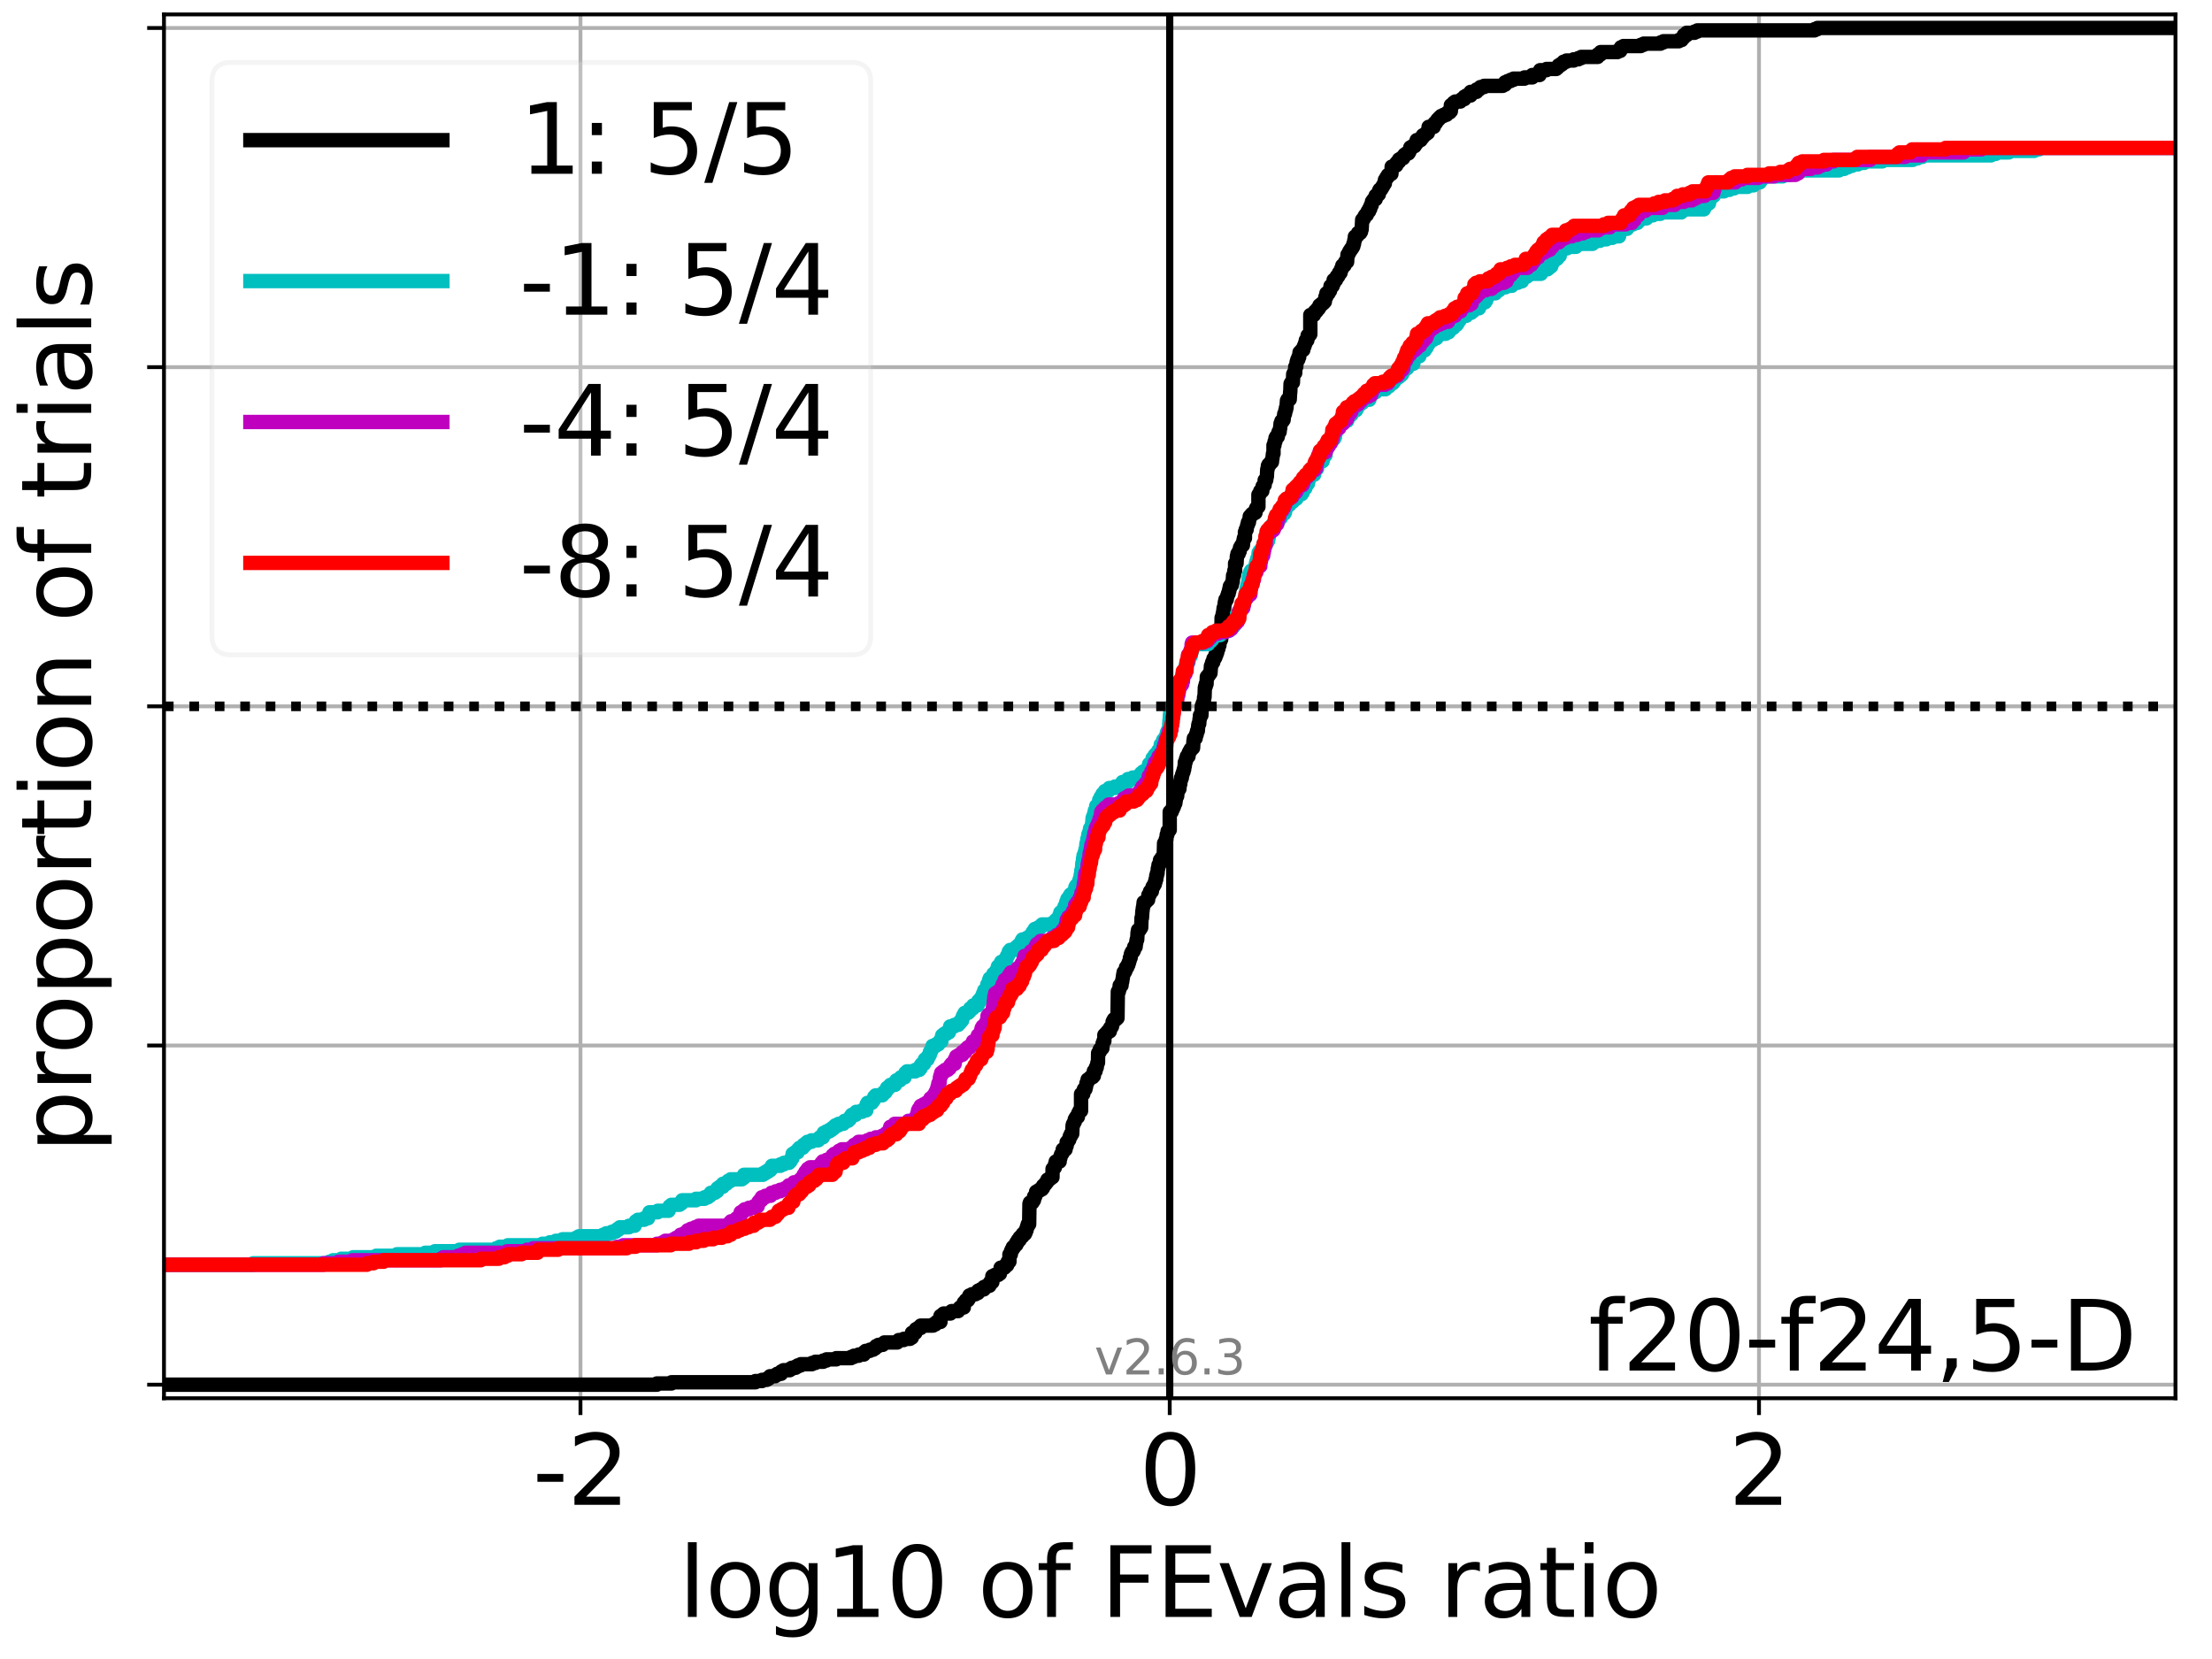 <?xml version="1.0" encoding="utf-8" standalone="no"?>
<!DOCTYPE svg PUBLIC "-//W3C//DTD SVG 1.1//EN"
  "http://www.w3.org/Graphics/SVG/1.1/DTD/svg11.dtd">
<svg xmlns:xlink="http://www.w3.org/1999/xlink" width="460.8pt" height="345.6pt" viewBox="0 0 460.8 345.6" xmlns="http://www.w3.org/2000/svg" version="1.1">
 <defs>
  <style type="text/css">*{stroke-linejoin: round; stroke-linecap: butt}</style>
 </defs>
 <g id="figure_1">
  <g id="patch_1">
   <path d="M 0 345.6 
L 460.8 345.6 
L 460.8 0 
L 0 0 
z
" style="fill: #ffffff"/>
  </g>
  <g id="axes_1">
   <g id="patch_2">
    <path d="M 34.16 291.28 
L 453.192 291.28 
L 453.192 3 
L 34.16 3 
z
" style="fill: #ffffff"/>
   </g>
   <g id="matplotlib.axis_1">
    <g id="xtick_1">
     <g id="line2d_1">
      <path d="M 120.922 291.28 
L 120.922 3 
" clip-path="url(#p4856c9671d)" style="fill: none; stroke: #b0b0b0; stroke-width: 0.8; stroke-linecap: square"/>
     </g>
     <g id="line2d_2">
      <defs>
       <path id="md8576407aa" d="M 0 0 
L 0 3.5 
" style="stroke: #000000; stroke-width: 0.8"/>
      </defs>
      <g>
       <use xlink:href="#md8576407aa" x="120.922" y="291.28" style="stroke: #000000; stroke-width: 0.8"/>
      </g>
     </g>
     <g id="text_1">
      <!-- -2 -->
      <g transform="translate(110.952 313.477)scale(0.2 -0.2)">
       <defs>
        <path id="DejaVuSans-2d" d="M 313 2009 
L 1997 2009 
L 1997 1497 
L 313 1497 
L 313 2009 
z
" transform="scale(0.016)"/>
        <path id="DejaVuSans-32" d="M 1228 531 
L 3431 531 
L 3431 0 
L 469 0 
L 469 531 
Q 828 903 1448 1529 
Q 2069 2156 2228 2338 
Q 2531 2678 2651 2914 
Q 2772 3150 2772 3378 
Q 2772 3750 2511 3984 
Q 2250 4219 1831 4219 
Q 1534 4219 1204 4116 
Q 875 4013 500 3803 
L 500 4441 
Q 881 4594 1212 4672 
Q 1544 4750 1819 4750 
Q 2544 4750 2975 4387 
Q 3406 4025 3406 3419 
Q 3406 3131 3298 2873 
Q 3191 2616 2906 2266 
Q 2828 2175 2409 1742 
Q 1991 1309 1228 531 
z
" transform="scale(0.016)"/>
       </defs>
       <use xlink:href="#DejaVuSans-2d"/>
       <use xlink:href="#DejaVuSans-32" x="36.084"/>
      </g>
     </g>
    </g>
    <g id="xtick_2">
     <g id="line2d_3">
      <path d="M 243.676 291.28 
L 243.676 3 
" clip-path="url(#p4856c9671d)" style="fill: none; stroke: #b0b0b0; stroke-width: 0.8; stroke-linecap: square"/>
     </g>
     <g id="line2d_4">
      <g>
       <use xlink:href="#md8576407aa" x="243.676" y="291.28" style="stroke: #000000; stroke-width: 0.8"/>
      </g>
     </g>
     <g id="text_2">
      <!-- 0 -->
      <g transform="translate(237.314 313.477)scale(0.2 -0.2)">
       <defs>
        <path id="DejaVuSans-30" d="M 2034 4250 
Q 1547 4250 1301 3770 
Q 1056 3291 1056 2328 
Q 1056 1369 1301 889 
Q 1547 409 2034 409 
Q 2525 409 2770 889 
Q 3016 1369 3016 2328 
Q 3016 3291 2770 3770 
Q 2525 4250 2034 4250 
z
M 2034 4750 
Q 2819 4750 3233 4129 
Q 3647 3509 3647 2328 
Q 3647 1150 3233 529 
Q 2819 -91 2034 -91 
Q 1250 -91 836 529 
Q 422 1150 422 2328 
Q 422 3509 836 4129 
Q 1250 4750 2034 4750 
z
" transform="scale(0.016)"/>
       </defs>
       <use xlink:href="#DejaVuSans-30"/>
      </g>
     </g>
    </g>
    <g id="xtick_3">
     <g id="line2d_5">
      <path d="M 366.43 291.28 
L 366.43 3 
" clip-path="url(#p4856c9671d)" style="fill: none; stroke: #b0b0b0; stroke-width: 0.8; stroke-linecap: square"/>
     </g>
     <g id="line2d_6">
      <g>
       <use xlink:href="#md8576407aa" x="366.43" y="291.28" style="stroke: #000000; stroke-width: 0.8"/>
      </g>
     </g>
     <g id="text_3">
      <!-- 2 -->
      <g transform="translate(360.067 313.477)scale(0.2 -0.2)">
       <use xlink:href="#DejaVuSans-32"/>
      </g>
     </g>
    </g>
    <g id="text_4">
     <!-- log10 of FEvals ratio -->
     <g transform="translate(141.371 336.833)scale(0.2 -0.2)">
      <defs>
       <path id="DejaVuSans-6c" d="M 603 4863 
L 1178 4863 
L 1178 0 
L 603 0 
L 603 4863 
z
" transform="scale(0.016)"/>
       <path id="DejaVuSans-6f" d="M 1959 3097 
Q 1497 3097 1228 2736 
Q 959 2375 959 1747 
Q 959 1119 1226 758 
Q 1494 397 1959 397 
Q 2419 397 2687 759 
Q 2956 1122 2956 1747 
Q 2956 2369 2687 2733 
Q 2419 3097 1959 3097 
z
M 1959 3584 
Q 2709 3584 3137 3096 
Q 3566 2609 3566 1747 
Q 3566 888 3137 398 
Q 2709 -91 1959 -91 
Q 1206 -91 779 398 
Q 353 888 353 1747 
Q 353 2609 779 3096 
Q 1206 3584 1959 3584 
z
" transform="scale(0.016)"/>
       <path id="DejaVuSans-67" d="M 2906 1791 
Q 2906 2416 2648 2759 
Q 2391 3103 1925 3103 
Q 1463 3103 1205 2759 
Q 947 2416 947 1791 
Q 947 1169 1205 825 
Q 1463 481 1925 481 
Q 2391 481 2648 825 
Q 2906 1169 2906 1791 
z
M 3481 434 
Q 3481 -459 3084 -895 
Q 2688 -1331 1869 -1331 
Q 1566 -1331 1297 -1286 
Q 1028 -1241 775 -1147 
L 775 -588 
Q 1028 -725 1275 -790 
Q 1522 -856 1778 -856 
Q 2344 -856 2625 -561 
Q 2906 -266 2906 331 
L 2906 616 
Q 2728 306 2450 153 
Q 2172 0 1784 0 
Q 1141 0 747 490 
Q 353 981 353 1791 
Q 353 2603 747 3093 
Q 1141 3584 1784 3584 
Q 2172 3584 2450 3431 
Q 2728 3278 2906 2969 
L 2906 3500 
L 3481 3500 
L 3481 434 
z
" transform="scale(0.016)"/>
       <path id="DejaVuSans-31" d="M 794 531 
L 1825 531 
L 1825 4091 
L 703 3866 
L 703 4441 
L 1819 4666 
L 2450 4666 
L 2450 531 
L 3481 531 
L 3481 0 
L 794 0 
L 794 531 
z
" transform="scale(0.016)"/>
       <path id="DejaVuSans-20" transform="scale(0.016)"/>
       <path id="DejaVuSans-66" d="M 2375 4863 
L 2375 4384 
L 1825 4384 
Q 1516 4384 1395 4259 
Q 1275 4134 1275 3809 
L 1275 3500 
L 2222 3500 
L 2222 3053 
L 1275 3053 
L 1275 0 
L 697 0 
L 697 3053 
L 147 3053 
L 147 3500 
L 697 3500 
L 697 3744 
Q 697 4328 969 4595 
Q 1241 4863 1831 4863 
L 2375 4863 
z
" transform="scale(0.016)"/>
       <path id="DejaVuSans-46" d="M 628 4666 
L 3309 4666 
L 3309 4134 
L 1259 4134 
L 1259 2759 
L 3109 2759 
L 3109 2228 
L 1259 2228 
L 1259 0 
L 628 0 
L 628 4666 
z
" transform="scale(0.016)"/>
       <path id="DejaVuSans-45" d="M 628 4666 
L 3578 4666 
L 3578 4134 
L 1259 4134 
L 1259 2753 
L 3481 2753 
L 3481 2222 
L 1259 2222 
L 1259 531 
L 3634 531 
L 3634 0 
L 628 0 
L 628 4666 
z
" transform="scale(0.016)"/>
       <path id="DejaVuSans-76" d="M 191 3500 
L 800 3500 
L 1894 563 
L 2988 3500 
L 3597 3500 
L 2284 0 
L 1503 0 
L 191 3500 
z
" transform="scale(0.016)"/>
       <path id="DejaVuSans-61" d="M 2194 1759 
Q 1497 1759 1228 1600 
Q 959 1441 959 1056 
Q 959 750 1161 570 
Q 1363 391 1709 391 
Q 2188 391 2477 730 
Q 2766 1069 2766 1631 
L 2766 1759 
L 2194 1759 
z
M 3341 1997 
L 3341 0 
L 2766 0 
L 2766 531 
Q 2569 213 2275 61 
Q 1981 -91 1556 -91 
Q 1019 -91 701 211 
Q 384 513 384 1019 
Q 384 1609 779 1909 
Q 1175 2209 1959 2209 
L 2766 2209 
L 2766 2266 
Q 2766 2663 2505 2880 
Q 2244 3097 1772 3097 
Q 1472 3097 1187 3025 
Q 903 2953 641 2809 
L 641 3341 
Q 956 3463 1253 3523 
Q 1550 3584 1831 3584 
Q 2591 3584 2966 3190 
Q 3341 2797 3341 1997 
z
" transform="scale(0.016)"/>
       <path id="DejaVuSans-73" d="M 2834 3397 
L 2834 2853 
Q 2591 2978 2328 3040 
Q 2066 3103 1784 3103 
Q 1356 3103 1142 2972 
Q 928 2841 928 2578 
Q 928 2378 1081 2264 
Q 1234 2150 1697 2047 
L 1894 2003 
Q 2506 1872 2764 1633 
Q 3022 1394 3022 966 
Q 3022 478 2636 193 
Q 2250 -91 1575 -91 
Q 1294 -91 989 -36 
Q 684 19 347 128 
L 347 722 
Q 666 556 975 473 
Q 1284 391 1588 391 
Q 1994 391 2212 530 
Q 2431 669 2431 922 
Q 2431 1156 2273 1281 
Q 2116 1406 1581 1522 
L 1381 1569 
Q 847 1681 609 1914 
Q 372 2147 372 2553 
Q 372 3047 722 3315 
Q 1072 3584 1716 3584 
Q 2034 3584 2315 3537 
Q 2597 3491 2834 3397 
z
" transform="scale(0.016)"/>
       <path id="DejaVuSans-72" d="M 2631 2963 
Q 2534 3019 2420 3045 
Q 2306 3072 2169 3072 
Q 1681 3072 1420 2755 
Q 1159 2438 1159 1844 
L 1159 0 
L 581 0 
L 581 3500 
L 1159 3500 
L 1159 2956 
Q 1341 3275 1631 3429 
Q 1922 3584 2338 3584 
Q 2397 3584 2469 3576 
Q 2541 3569 2628 3553 
L 2631 2963 
z
" transform="scale(0.016)"/>
       <path id="DejaVuSans-74" d="M 1172 4494 
L 1172 3500 
L 2356 3500 
L 2356 3053 
L 1172 3053 
L 1172 1153 
Q 1172 725 1289 603 
Q 1406 481 1766 481 
L 2356 481 
L 2356 0 
L 1766 0 
Q 1100 0 847 248 
Q 594 497 594 1153 
L 594 3053 
L 172 3053 
L 172 3500 
L 594 3500 
L 594 4494 
L 1172 4494 
z
" transform="scale(0.016)"/>
       <path id="DejaVuSans-69" d="M 603 3500 
L 1178 3500 
L 1178 0 
L 603 0 
L 603 3500 
z
M 603 4863 
L 1178 4863 
L 1178 4134 
L 603 4134 
L 603 4863 
z
" transform="scale(0.016)"/>
      </defs>
      <use xlink:href="#DejaVuSans-6c"/>
      <use xlink:href="#DejaVuSans-6f" x="27.783"/>
      <use xlink:href="#DejaVuSans-67" x="88.965"/>
      <use xlink:href="#DejaVuSans-31" x="152.441"/>
      <use xlink:href="#DejaVuSans-30" x="216.064"/>
      <use xlink:href="#DejaVuSans-20" x="279.688"/>
      <use xlink:href="#DejaVuSans-6f" x="311.475"/>
      <use xlink:href="#DejaVuSans-66" x="372.656"/>
      <use xlink:href="#DejaVuSans-20" x="407.861"/>
      <use xlink:href="#DejaVuSans-46" x="439.648"/>
      <use xlink:href="#DejaVuSans-45" x="497.168"/>
      <use xlink:href="#DejaVuSans-76" x="560.352"/>
      <use xlink:href="#DejaVuSans-61" x="619.531"/>
      <use xlink:href="#DejaVuSans-6c" x="680.811"/>
      <use xlink:href="#DejaVuSans-73" x="708.594"/>
      <use xlink:href="#DejaVuSans-20" x="760.693"/>
      <use xlink:href="#DejaVuSans-72" x="792.48"/>
      <use xlink:href="#DejaVuSans-61" x="833.594"/>
      <use xlink:href="#DejaVuSans-74" x="894.873"/>
      <use xlink:href="#DejaVuSans-69" x="934.082"/>
      <use xlink:href="#DejaVuSans-6f" x="961.865"/>
     </g>
    </g>
   </g>
   <g id="matplotlib.axis_2">
    <g id="ytick_1">
     <g id="line2d_7">
      <path d="M 34.16 288.454 
L 453.192 288.454 
" clip-path="url(#p4856c9671d)" style="fill: none; stroke: #b0b0b0; stroke-width: 0.8; stroke-linecap: square"/>
     </g>
     <g id="line2d_8">
      <defs>
       <path id="m9171d60bf5" d="M 0 0 
L -3.5 0 
" style="stroke: #000000; stroke-width: 0.8"/>
      </defs>
      <g>
       <use xlink:href="#m9171d60bf5" x="34.16" y="288.454" style="stroke: #000000; stroke-width: 0.8"/>
      </g>
     </g>
    </g>
    <g id="ytick_2">
     <g id="line2d_9">
      <path d="M 34.16 217.797 
L 453.192 217.797 
" clip-path="url(#p4856c9671d)" style="fill: none; stroke: #b0b0b0; stroke-width: 0.8; stroke-linecap: square"/>
     </g>
     <g id="line2d_10">
      <g>
       <use xlink:href="#m9171d60bf5" x="34.16" y="217.797" style="stroke: #000000; stroke-width: 0.8"/>
      </g>
     </g>
    </g>
    <g id="ytick_3">
     <g id="line2d_11">
      <path d="M 34.16 147.14 
L 453.192 147.14 
" clip-path="url(#p4856c9671d)" style="fill: none; stroke: #b0b0b0; stroke-width: 0.8; stroke-linecap: square"/>
     </g>
     <g id="line2d_12">
      <g>
       <use xlink:href="#m9171d60bf5" x="34.16" y="147.14" style="stroke: #000000; stroke-width: 0.8"/>
      </g>
     </g>
    </g>
    <g id="ytick_4">
     <g id="line2d_13">
      <path d="M 34.16 76.483 
L 453.192 76.483 
" clip-path="url(#p4856c9671d)" style="fill: none; stroke: #b0b0b0; stroke-width: 0.8; stroke-linecap: square"/>
     </g>
     <g id="line2d_14">
      <g>
       <use xlink:href="#m9171d60bf5" x="34.16" y="76.483" style="stroke: #000000; stroke-width: 0.8"/>
      </g>
     </g>
    </g>
    <g id="ytick_5">
     <g id="line2d_15">
      <path d="M 34.16 5.826 
L 453.192 5.826 
" clip-path="url(#p4856c9671d)" style="fill: none; stroke: #b0b0b0; stroke-width: 0.8; stroke-linecap: square"/>
     </g>
     <g id="line2d_16">
      <g>
       <use xlink:href="#m9171d60bf5" x="34.16" y="5.826" style="stroke: #000000; stroke-width: 0.8"/>
      </g>
     </g>
    </g>
    <g id="text_5">
     <!-- proportion of trials -->
     <g transform="translate(19.001 240.146)rotate(-90)scale(0.2 -0.2)">
      <defs>
       <path id="DejaVuSans-70" d="M 1159 525 
L 1159 -1331 
L 581 -1331 
L 581 3500 
L 1159 3500 
L 1159 2969 
Q 1341 3281 1617 3432 
Q 1894 3584 2278 3584 
Q 2916 3584 3314 3078 
Q 3713 2572 3713 1747 
Q 3713 922 3314 415 
Q 2916 -91 2278 -91 
Q 1894 -91 1617 61 
Q 1341 213 1159 525 
z
M 3116 1747 
Q 3116 2381 2855 2742 
Q 2594 3103 2138 3103 
Q 1681 3103 1420 2742 
Q 1159 2381 1159 1747 
Q 1159 1113 1420 752 
Q 1681 391 2138 391 
Q 2594 391 2855 752 
Q 3116 1113 3116 1747 
z
" transform="scale(0.016)"/>
       <path id="DejaVuSans-6e" d="M 3513 2113 
L 3513 0 
L 2938 0 
L 2938 2094 
Q 2938 2591 2744 2837 
Q 2550 3084 2163 3084 
Q 1697 3084 1428 2787 
Q 1159 2491 1159 1978 
L 1159 0 
L 581 0 
L 581 3500 
L 1159 3500 
L 1159 2956 
Q 1366 3272 1645 3428 
Q 1925 3584 2291 3584 
Q 2894 3584 3203 3211 
Q 3513 2838 3513 2113 
z
" transform="scale(0.016)"/>
      </defs>
      <use xlink:href="#DejaVuSans-70"/>
      <use xlink:href="#DejaVuSans-72" x="63.477"/>
      <use xlink:href="#DejaVuSans-6f" x="102.34"/>
      <use xlink:href="#DejaVuSans-70" x="163.521"/>
      <use xlink:href="#DejaVuSans-6f" x="226.998"/>
      <use xlink:href="#DejaVuSans-72" x="288.18"/>
      <use xlink:href="#DejaVuSans-74" x="329.293"/>
      <use xlink:href="#DejaVuSans-69" x="368.502"/>
      <use xlink:href="#DejaVuSans-6f" x="396.285"/>
      <use xlink:href="#DejaVuSans-6e" x="457.467"/>
      <use xlink:href="#DejaVuSans-20" x="520.846"/>
      <use xlink:href="#DejaVuSans-6f" x="552.633"/>
      <use xlink:href="#DejaVuSans-66" x="613.814"/>
      <use xlink:href="#DejaVuSans-20" x="649.02"/>
      <use xlink:href="#DejaVuSans-74" x="680.807"/>
      <use xlink:href="#DejaVuSans-72" x="720.016"/>
      <use xlink:href="#DejaVuSans-69" x="761.129"/>
      <use xlink:href="#DejaVuSans-61" x="788.912"/>
      <use xlink:href="#DejaVuSans-6c" x="850.191"/>
      <use xlink:href="#DejaVuSans-73" x="877.975"/>
     </g>
    </g>
   </g>
   <g id="line2d_17">
    <path d="M 34.16 288.454 
L 136.839 288.454 
L 136.839 288.203 
L 139.872 288.203 
L 139.872 287.951 
L 157.366 287.951 
L 157.366 287.7 
L 158.743 287.7 
L 158.743 287.449 
L 159.727 287.449 
L 159.727 287.198 
L 160.175 287.198 
L 160.175 286.946 
L 160.4 286.946 
L 160.4 286.695 
L 161.475 286.695 
L 161.475 286.444 
L 161.895 286.444 
L 161.895 286.193 
L 162.715 286.193 
L 162.76 285.69 
L 163.208 285.69 
L 163.208 285.439 
L 164.509 285.439 
L 164.509 285.188 
L 164.928 285.188 
L 164.928 284.937 
L 165.749 284.937 
L 165.749 284.685 
L 166.193 284.685 
L 166.193 284.434 
L 166.824 284.434 
L 166.824 284.183 
L 169.144 284.183 
L 169.144 283.932 
L 169.858 283.932 
L 169.858 283.68 
L 171.491 283.68 
L 171.491 283.429 
L 172.177 283.429 
L 172.177 283.178 
L 174.213 283.178 
L 174.213 282.927 
L 177.284 282.927 
L 177.284 282.676 
L 177.885 282.676 
L 177.885 282.424 
L 178.872 282.424 
L 178.872 282.173 
L 179.952 282.173 
L 180.015 281.671 
L 180.317 281.671 
L 180.317 281.419 
L 181.192 281.419 
L 181.192 281.168 
L 181.905 281.168 
L 181.905 280.917 
L 182.299 280.917 
L 182.299 280.666 
L 182.504 280.666 
L 182.504 280.415 
L 182.985 280.415 
L 182.985 280.163 
L 183.879 280.163 
L 183.879 279.912 
L 184.225 279.912 
L 184.225 279.661 
L 186.912 279.661 
L 186.912 279.41 
L 187.225 279.41 
L 187.225 279.158 
L 188.247 279.158 
L 188.247 278.907 
L 189.56 278.907 
L 189.56 278.656 
L 189.955 278.656 
L 189.967 277.651 
L 190.694 277.651 
L 190.789 276.897 
L 191.204 276.897 
L 191.204 276.646 
L 191.806 276.646 
L 191.806 276.144 
L 194.377 276.144 
L 194.377 275.893 
L 194.87 275.893 
L 194.87 275.641 
L 195.095 275.641 
L 195.095 275.39 
L 195.915 275.39 
L 195.915 274.134 
L 196.274 274.134 
L 196.274 273.883 
L 196.566 273.883 
L 196.566 273.631 
L 197.975 273.631 
L 197.975 273.38 
L 198.239 273.38 
L 198.239 273.129 
L 199.599 273.129 
L 199.599 272.878 
L 199.771 272.878 
L 199.771 272.627 
L 199.968 272.627 
L 199.968 272.375 
L 200.775 272.375 
L 200.775 271.37 
L 201.043 271.37 
L 201.043 271.119 
L 201.189 271.119 
L 201.189 270.868 
L 201.646 270.868 
L 201.646 270.617 
L 201.815 270.617 
L 201.828 270.114 
L 201.938 270.114 
L 201.938 269.863 
L 202.465 269.863 
L 202.465 269.612 
L 203.231 269.612 
L 203.231 269.361 
L 203.724 269.361 
L 203.776 268.858 
L 204.276 268.858 
L 204.276 268.607 
L 204.965 268.607 
L 204.97 268.105 
L 205.502 268.105 
L 205.502 267.853 
L 206.124 267.853 
L 206.124 267.351 
L 206.259 267.351 
L 206.259 267.1 
L 206.723 267.1 
L 206.723 265.844 
L 207.221 265.844 
L 207.221 265.592 
L 207.963 265.592 
L 207.963 265.341 
L 208.307 265.341 
L 208.307 264.839 
L 208.444 264.839 
L 208.444 264.085 
L 209.265 264.085 
L 209.265 263.834 
L 209.418 263.834 
L 209.418 263.583 
L 209.811 263.583 
L 209.848 263.08 
L 209.93 263.08 
L 209.93 262.829 
L 210.283 262.829 
L 210.283 261.321 
L 210.577 261.321 
L 210.631 260.568 
L 210.744 260.568 
L 210.744 260.317 
L 210.948 260.317 
L 210.986 259.814 
L 211.289 259.814 
L 211.289 259.563 
L 211.45 259.563 
L 211.45 259.312 
L 211.732 259.312 
L 211.744 258.809 
L 212.013 258.809 
L 212.061 258.307 
L 212.416 258.307 
L 212.416 257.804 
L 212.671 257.804 
L 212.671 257.553 
L 213.025 257.553 
L 213.059 257.051 
L 213.519 257.051 
L 213.519 256.799 
L 213.649 256.799 
L 213.649 256.297 
L 213.842 256.297 
L 213.937 255.543 
L 214.092 255.543 
L 214.097 255.041 
L 214.392 255.041 
L 214.456 250.77 
L 214.54 250.77 
L 214.54 250.519 
L 215.084 250.519 
L 215.084 250.268 
L 215.241 250.268 
L 215.241 250.016 
L 215.398 250.016 
L 215.415 249.263 
L 215.649 249.263 
L 215.759 248.76 
L 215.818 248.76 
L 215.841 248.258 
L 216.261 248.258 
L 216.261 248.007 
L 216.638 248.007 
L 216.638 247.755 
L 217.081 247.755 
L 217.081 247.504 
L 217.276 247.504 
L 217.285 247.002 
L 217.546 247.002 
L 217.546 246.75 
L 217.758 246.75 
L 217.758 246.499 
L 217.951 246.499 
L 217.951 246.248 
L 218.152 246.248 
L 218.206 245.746 
L 218.593 245.746 
L 218.593 245.494 
L 218.913 245.494 
L 218.913 245.243 
L 219.252 245.243 
L 219.27 243.485 
L 219.507 243.485 
L 219.507 243.233 
L 219.741 243.233 
L 219.79 242.48 
L 219.899 242.48 
L 219.927 241.977 
L 220.747 241.977 
L 220.747 241.224 
L 220.901 241.224 
L 220.956 240.721 
L 221.043 240.721 
L 221.043 240.47 
L 221.19 240.47 
L 221.19 240.219 
L 221.355 240.219 
L 221.387 239.465 
L 221.974 239.465 
L 222.06 238.711 
L 222.202 238.711 
L 222.202 237.958 
L 222.426 237.958 
L 222.426 237.706 
L 222.576 237.706 
L 222.576 237.455 
L 222.74 237.455 
L 222.811 236.953 
L 222.859 236.953 
L 222.859 236.701 
L 223.066 236.701 
L 223.086 236.199 
L 223.361 236.199 
L 223.442 234.44 
L 223.509 234.44 
L 223.509 234.189 
L 223.647 234.189 
L 223.647 233.938 
L 223.759 233.938 
L 223.759 233.687 
L 223.899 233.687 
L 223.899 233.184 
L 224.034 233.184 
L 224.034 232.933 
L 224.194 232.933 
L 224.194 232.682 
L 224.542 232.682 
L 224.601 231.928 
L 224.755 231.928 
L 224.856 231.426 
L 225.2 231.426 
L 225.2 227.909 
L 225.663 227.909 
L 225.738 227.155 
L 225.798 227.155 
L 225.798 226.904 
L 226.119 226.904 
L 226.226 226.401 
L 226.245 226.401 
L 226.329 225.648 
L 226.44 225.648 
L 226.44 225.396 
L 226.567 225.396 
L 226.567 224.894 
L 226.92 224.894 
L 226.92 224.643 
L 227.175 224.643 
L 227.175 224.392 
L 227.647 224.392 
L 227.647 224.14 
L 227.867 224.14 
L 227.867 223.135 
L 228.225 223.135 
L 228.287 222.382 
L 228.468 222.382 
L 228.559 221.628 
L 228.617 221.628 
L 228.617 221.377 
L 228.732 221.377 
L 228.759 219.367 
L 228.9 219.367 
L 228.9 219.116 
L 229.108 219.116 
L 229.108 218.613 
L 229.407 218.613 
L 229.407 218.362 
L 229.653 218.362 
L 229.694 217.357 
L 229.78 217.357 
L 229.88 216.855 
L 230.06 216.855 
L 230.06 215.599 
L 230.296 215.599 
L 230.296 215.347 
L 230.541 215.347 
L 230.541 215.096 
L 230.734 215.096 
L 230.734 214.845 
L 231.202 214.845 
L 231.271 214.091 
L 231.485 214.091 
L 231.485 213.84 
L 231.649 213.84 
L 231.722 213.338 
L 231.78 213.338 
L 231.78 212.835 
L 231.899 212.835 
L 231.899 212.584 
L 232.048 212.584 
L 232.048 212.333 
L 232.541 212.333 
L 232.541 212.082 
L 232.795 212.082 
L 232.868 206.555 
L 233.079 206.555 
L 233.121 206.052 
L 233.217 206.052 
L 233.249 205.298 
L 233.632 205.298 
L 233.688 204.545 
L 233.766 204.545 
L 233.874 203.791 
L 233.89 203.791 
L 233.984 203.037 
L 234.003 203.037 
L 234.08 202.535 
L 234.317 202.535 
L 234.317 202.284 
L 234.446 202.284 
L 234.51 201.781 
L 234.566 201.781 
L 234.566 201.53 
L 234.815 201.53 
L 234.901 201.028 
L 235.045 201.028 
L 235.114 200.525 
L 235.209 200.525 
L 235.315 200.023 
L 235.349 200.023 
L 235.38 199.52 
L 235.536 199.52 
L 235.579 198.767 
L 235.677 198.767 
L 235.677 198.515 
L 235.8 198.515 
L 235.8 198.264 
L 236.067 198.264 
L 236.067 198.013 
L 236.204 198.013 
L 236.276 197.259 
L 236.569 197.259 
L 236.65 196.506 
L 236.683 196.506 
L 236.786 195.752 
L 236.899 195.752 
L 236.977 194.245 
L 237.016 194.245 
L 237.07 193.742 
L 237.41 193.742 
L 237.41 193.491 
L 237.573 193.491 
L 237.573 193.24 
L 237.728 193.24 
L 237.801 191.23 
L 237.89 191.23 
L 237.991 189.723 
L 238.01 189.723 
L 238.099 188.969 
L 238.141 188.969 
L 238.244 187.964 
L 238.663 187.964 
L 238.663 187.713 
L 238.896 187.713 
L 238.896 187.462 
L 239.169 187.462 
L 239.223 186.457 
L 239.469 186.457 
L 239.567 185.703 
L 239.951 185.703 
L 240.035 184.949 
L 240.117 184.949 
L 240.117 184.698 
L 240.287 184.698 
L 240.287 184.447 
L 240.427 184.447 
L 240.427 184.196 
L 240.572 184.196 
L 240.605 183.693 
L 240.711 183.693 
L 240.729 183.191 
L 240.868 183.191 
L 240.868 182.437 
L 241.008 182.437 
L 241.008 181.935 
L 241.135 181.935 
L 241.195 180.93 
L 241.269 180.93 
L 241.34 180.176 
L 241.508 180.176 
L 241.609 179.674 
L 241.625 179.674 
L 241.651 179.171 
L 241.91 179.171 
L 241.999 178.669 
L 242.235 178.669 
L 242.235 178.417 
L 242.419 178.417 
L 242.501 175.654 
L 242.772 175.654 
L 242.83 174.9 
L 242.966 174.9 
L 243.049 173.895 
L 243.176 173.895 
L 243.235 173.142 
L 243.493 173.142 
L 243.493 172.891 
L 243.676 172.891 
L 243.676 169.122 
L 244.087 169.122 
L 244.174 168.62 
L 244.303 168.62 
L 244.318 168.117 
L 244.536 168.117 
L 244.595 167.615 
L 244.682 167.615 
L 244.682 167.364 
L 244.835 167.364 
L 244.94 166.61 
L 244.956 166.61 
L 245.01 166.107 
L 245.07 166.107 
L 245.07 165.856 
L 245.222 165.856 
L 245.306 164.851 
L 245.396 164.851 
L 245.396 164.6 
L 245.536 164.6 
L 245.536 164.349 
L 245.695 164.349 
L 245.776 163.344 
L 245.868 163.344 
L 245.917 162.59 
L 245.998 162.59 
L 246.011 162.088 
L 246.188 162.088 
L 246.266 161.334 
L 246.344 161.334 
L 246.443 160.832 
L 246.535 160.832 
L 246.587 160.329 
L 246.674 160.329 
L 246.764 159.576 
L 246.816 159.576 
L 246.816 158.822 
L 246.971 158.822 
L 247.07 158.068 
L 247.235 158.068 
L 247.235 157.566 
L 247.584 157.566 
L 247.632 156.812 
L 247.759 156.812 
L 247.759 156.561 
L 247.904 156.561 
L 247.904 156.31 
L 248.042 156.31 
L 248.042 156.058 
L 248.283 156.058 
L 248.283 155.807 
L 248.536 155.807 
L 248.626 154.3 
L 248.659 154.3 
L 248.703 153.797 
L 249.074 153.797 
L 249.135 153.044 
L 249.283 153.044 
L 249.36 152.29 
L 249.523 152.29 
L 249.624 151.034 
L 249.682 151.034 
L 249.682 150.783 
L 249.821 150.783 
L 249.889 149.778 
L 249.948 149.778 
L 249.977 149.024 
L 250.271 149.024 
L 250.375 147.014 
L 250.489 147.014 
L 250.555 146.512 
L 250.669 146.512 
L 250.669 146.261 
L 250.795 146.261 
L 250.827 145.256 
L 250.925 145.256 
L 250.991 143.246 
L 251.049 143.246 
L 251.049 142.995 
L 251.18 142.995 
L 251.189 142.492 
L 251.344 142.492 
L 251.408 140.985 
L 251.615 140.985 
L 251.615 140.734 
L 251.812 140.734 
L 251.812 140.483 
L 251.987 140.483 
L 251.987 140.231 
L 252.165 140.231 
L 252.263 138.724 
L 252.35 138.724 
L 252.458 138.222 
L 252.516 138.222 
L 252.516 137.97 
L 252.735 137.97 
L 252.786 137.217 
L 253.032 137.217 
L 253.032 136.965 
L 253.183 136.965 
L 253.183 136.463 
L 253.378 136.463 
L 253.478 135.961 
L 253.562 135.961 
L 253.632 135.207 
L 253.792 135.207 
L 253.857 134.453 
L 254.02 134.453 
L 254.057 133.448 
L 254.28 133.448 
L 254.28 133.197 
L 254.393 133.197 
L 254.484 128.675 
L 254.598 128.675 
L 254.7 127.921 
L 254.721 127.921 
L 254.811 127.419 
L 254.837 127.419 
L 254.904 126.665 
L 255.022 126.665 
L 255.126 125.66 
L 255.162 125.66 
L 255.162 125.409 
L 255.28 125.409 
L 255.28 124.907 
L 255.546 124.907 
L 255.652 124.153 
L 255.724 124.153 
L 255.817 123.651 
L 255.952 123.651 
L 255.986 123.148 
L 256.081 123.148 
L 256.096 122.646 
L 256.204 122.646 
L 256.204 122.143 
L 256.366 122.143 
L 256.366 121.892 
L 256.618 121.892 
L 256.72 121.138 
L 256.803 121.138 
L 256.873 119.882 
L 257.06 119.882 
L 257.132 118.877 
L 257.292 118.877 
L 257.292 117.37 
L 257.595 117.37 
L 257.67 115.863 
L 257.75 115.863 
L 257.784 115.36 
L 258.043 115.36 
L 258.061 114.858 
L 258.244 114.858 
L 258.313 114.104 
L 258.452 114.104 
L 258.452 113.853 
L 258.593 113.853 
L 258.593 113.602 
L 258.917 113.602 
L 259.022 112.597 
L 259.053 112.597 
L 259.131 112.094 
L 259.344 112.094 
L 259.344 110.838 
L 259.458 110.838 
L 259.504 110.336 
L 259.693 110.336 
L 259.774 109.582 
L 259.833 109.582 
L 259.833 109.331 
L 259.957 109.331 
L 259.96 108.828 
L 260.164 108.828 
L 260.27 108.075 
L 260.313 108.075 
L 260.344 107.572 
L 260.568 107.572 
L 260.568 107.321 
L 260.771 107.321 
L 260.771 107.07 
L 261.107 107.07 
L 261.107 106.818 
L 261.539 106.818 
L 261.603 106.065 
L 261.704 106.065 
L 261.704 105.814 
L 261.933 105.814 
L 261.933 105.562 
L 262.152 105.562 
L 262.152 103.05 
L 262.372 103.05 
L 262.372 102.799 
L 262.492 102.799 
L 262.53 102.296 
L 262.958 102.296 
L 263.026 101.292 
L 263.281 101.292 
L 263.281 101.04 
L 263.453 101.04 
L 263.454 100.035 
L 263.768 100.035 
L 263.873 99.282 
L 263.91 99.282 
L 263.991 97.774 
L 264.061 97.774 
L 264.128 97.021 
L 264.252 97.021 
L 264.252 96.77 
L 264.513 96.77 
L 264.513 96.518 
L 264.693 96.518 
L 264.693 96.267 
L 264.961 96.267 
L 265.045 95.513 
L 265.073 95.513 
L 265.178 94.508 
L 265.292 94.508 
L 265.292 92.75 
L 265.489 92.75 
L 265.519 91.996 
L 265.68 91.996 
L 265.712 91.243 
L 265.841 91.243 
L 265.841 90.991 
L 266.183 90.991 
L 266.261 90.238 
L 266.342 90.238 
L 266.342 89.986 
L 266.564 89.986 
L 266.639 89.233 
L 266.681 89.233 
L 266.76 88.228 
L 266.841 88.228 
L 266.939 87.725 
L 267.23 87.725 
L 267.23 87.474 
L 267.396 87.474 
L 267.501 86.469 
L 267.53 86.469 
L 267.53 86.218 
L 267.687 86.218 
L 267.772 85.464 
L 267.886 85.464 
L 267.886 84.962 
L 268 84.962 
L 268.1 83.455 
L 268.219 83.455 
L 268.219 83.203 
L 268.675 83.203 
L 268.759 81.696 
L 268.787 81.696 
L 268.851 79.937 
L 268.994 79.937 
L 268.994 79.686 
L 269.34 79.686 
L 269.401 77.928 
L 269.52 77.928 
L 269.52 77.676 
L 269.821 77.676 
L 269.821 76.42 
L 270.028 76.42 
L 270.109 75.415 
L 270.152 75.415 
L 270.262 74.913 
L 270.454 74.913 
L 270.471 74.411 
L 270.641 74.411 
L 270.718 73.406 
L 270.955 73.406 
L 270.955 73.154 
L 271.178 73.154 
L 271.178 72.903 
L 271.499 72.903 
L 271.61 72.15 
L 271.741 72.15 
L 271.812 71.647 
L 271.915 71.647 
L 272.026 70.893 
L 272.339 70.893 
L 272.399 69.888 
L 272.778 69.888 
L 272.778 69.637 
L 272.96 69.637 
L 272.96 65.618 
L 273.722 65.618 
L 273.736 65.115 
L 273.93 65.115 
L 273.93 64.864 
L 274.262 64.864 
L 274.262 64.613 
L 274.401 64.613 
L 274.401 64.362 
L 274.681 64.362 
L 274.681 64.11 
L 274.844 64.11 
L 274.865 63.608 
L 275.183 63.608 
L 275.183 63.357 
L 275.487 63.357 
L 275.487 63.105 
L 275.769 63.105 
L 275.769 62.854 
L 275.99 62.854 
L 276.1 61.849 
L 276.297 61.849 
L 276.317 61.096 
L 276.768 61.096 
L 276.843 60.593 
L 277.069 60.593 
L 277.168 59.588 
L 277.612 59.588 
L 277.62 59.086 
L 277.82 59.086 
L 277.82 58.332 
L 278.309 58.332 
L 278.316 57.83 
L 278.46 57.83 
L 278.46 57.579 
L 278.774 57.579 
L 278.774 57.327 
L 278.908 57.327 
L 278.94 56.825 
L 279.261 56.825 
L 279.349 56.071 
L 279.518 56.071 
L 279.627 55.317 
L 280.08 55.317 
L 280.117 54.815 
L 280.209 54.815 
L 280.209 54.564 
L 280.629 54.564 
L 280.704 53.056 
L 280.884 53.056 
L 280.884 52.805 
L 280.996 52.805 
L 280.996 52.554 
L 281.118 52.554 
L 281.118 52.303 
L 281.287 52.303 
L 281.287 52.052 
L 281.449 52.052 
L 281.449 51.8 
L 281.635 51.8 
L 281.635 51.549 
L 281.806 51.549 
L 281.806 51.298 
L 281.929 51.298 
L 281.929 50.795 
L 282.07 50.795 
L 282.124 50.042 
L 282.245 50.042 
L 282.245 49.288 
L 282.556 49.288 
L 282.556 49.037 
L 282.841 49.037 
L 282.899 48.534 
L 283.374 48.534 
L 283.374 48.283 
L 283.523 48.283 
L 283.627 47.781 
L 283.658 47.781 
L 283.768 45.771 
L 283.995 45.771 
L 283.995 45.52 
L 284.152 45.52 
L 284.152 45.269 
L 284.269 45.269 
L 284.269 45.017 
L 284.443 45.017 
L 284.443 44.766 
L 284.738 44.766 
L 284.822 44.264 
L 284.927 44.264 
L 284.927 44.012 
L 285.209 44.012 
L 285.209 43.51 
L 285.446 43.51 
L 285.466 43.007 
L 285.558 43.007 
L 285.558 42.756 
L 285.744 42.756 
L 285.804 42.003 
L 285.978 42.003 
L 285.978 41.751 
L 286.163 41.751 
L 286.163 41.5 
L 286.577 41.5 
L 286.577 40.746 
L 286.984 40.746 
L 286.984 40.495 
L 287.235 40.495 
L 287.265 39.742 
L 287.403 39.742 
L 287.403 39.49 
L 287.718 39.49 
L 287.718 39.239 
L 287.877 39.239 
L 287.877 38.988 
L 288.027 38.988 
L 288.027 38.737 
L 288.172 38.737 
L 288.172 38.485 
L 288.297 38.485 
L 288.297 38.234 
L 288.487 38.234 
L 288.504 37.481 
L 288.665 37.481 
L 288.665 37.229 
L 288.796 37.229 
L 288.796 36.978 
L 289.029 36.978 
L 289.117 36.476 
L 289.482 36.476 
L 289.482 36.224 
L 289.861 36.224 
L 289.913 34.717 
L 290.485 34.717 
L 290.485 34.466 
L 290.875 34.466 
L 290.875 33.963 
L 291.093 33.963 
L 291.093 33.712 
L 291.437 33.712 
L 291.437 33.21 
L 291.848 33.21 
L 291.848 32.959 
L 292.3 32.959 
L 292.406 32.456 
L 292.596 32.456 
L 292.596 32.205 
L 292.938 32.205 
L 292.938 31.954 
L 293.412 31.954 
L 293.412 31.702 
L 293.57 31.702 
L 293.57 31.451 
L 293.684 31.451 
L 293.771 30.949 
L 293.797 30.949 
L 293.797 30.697 
L 294.224 30.697 
L 294.224 30.446 
L 294.702 30.446 
L 294.773 29.944 
L 295.065 29.944 
L 295.119 29.19 
L 295.965 29.19 
L 296.017 28.688 
L 296.352 28.688 
L 296.41 28.185 
L 296.805 28.185 
L 296.805 27.934 
L 297.121 27.934 
L 297.121 27.683 
L 297.456 27.683 
L 297.521 26.929 
L 297.574 26.929 
L 297.606 26.427 
L 298.685 26.427 
L 298.732 25.924 
L 298.81 25.924 
L 298.81 25.673 
L 299.105 25.673 
L 299.105 25.422 
L 299.262 25.422 
L 299.262 25.171 
L 299.444 25.171 
L 299.444 24.919 
L 299.678 24.919 
L 299.678 24.668 
L 299.925 24.668 
L 299.925 24.417 
L 300.193 24.417 
L 300.193 24.166 
L 300.721 24.166 
L 300.721 23.914 
L 301.352 23.914 
L 301.352 23.663 
L 301.552 23.663 
L 301.552 23.412 
L 302.025 23.412 
L 302.025 23.161 
L 302.244 23.161 
L 302.244 21.905 
L 302.612 21.905 
L 302.612 21.653 
L 302.794 21.653 
L 302.794 21.402 
L 303.141 21.402 
L 303.141 21.151 
L 304.22 21.151 
L 304.22 20.9 
L 304.483 20.9 
L 304.483 20.649 
L 305.053 20.649 
L 305.053 20.146 
L 305.46 20.146 
L 305.46 19.895 
L 306.353 19.895 
L 306.353 19.141 
L 307.593 19.141 
L 307.593 18.639 
L 308.147 18.639 
L 308.147 18.387 
L 308.389 18.387 
L 308.389 18.136 
L 309.162 18.136 
L 309.162 17.885 
L 313.052 17.885 
L 313.052 17.634 
L 313.542 17.634 
L 313.542 17.131 
L 314.079 17.131 
L 314.079 16.88 
L 314.687 16.88 
L 314.687 16.629 
L 315.3 16.629 
L 315.3 16.378 
L 317.581 16.378 
L 317.581 16.126 
L 319.197 16.126 
L 319.197 15.624 
L 320.721 15.624 
L 320.721 14.87 
L 320.834 14.87 
L 320.834 14.619 
L 322.162 14.619 
L 322.162 14.368 
L 324.187 14.368 
L 324.187 14.117 
L 324.487 14.117 
L 324.487 13.865 
L 324.688 13.865 
L 324.688 13.614 
L 325.094 13.614 
L 325.094 13.363 
L 325.457 13.363 
L 325.457 13.112 
L 325.708 13.112 
L 325.708 12.861 
L 326.315 12.861 
L 326.315 12.609 
L 327.828 12.609 
L 327.828 12.358 
L 328.795 12.358 
L 328.795 12.107 
L 329.402 12.107 
L 329.402 11.856 
L 332.826 11.856 
L 332.826 11.353 
L 333.433 11.353 
L 333.433 10.851 
L 336.935 10.851 
L 336.935 10.6 
L 337.542 10.6 
L 337.578 10.097 
L 337.673 10.097 
L 337.673 9.846 
L 338.185 9.846 
L 338.185 9.595 
L 341.795 9.595 
L 341.795 9.343 
L 342.402 9.343 
L 342.402 9.092 
L 345.904 9.092 
L 345.904 8.841 
L 346.511 8.841 
L 346.511 8.59 
L 349.719 8.59 
L 349.719 8.339 
L 350.326 8.339 
L 350.326 8.087 
L 350.494 8.087 
L 350.494 7.836 
L 350.764 7.836 
L 350.764 7.334 
L 351.371 7.334 
L 351.371 6.831 
L 352.987 6.831 
L 352.987 6.58 
L 353.594 6.58 
L 353.594 6.329 
L 377.997 6.329 
L 377.997 6.077 
L 378.604 6.077 
L 378.604 5.826 
L 453.192 5.826 
L 453.192 5.826 
" clip-path="url(#p4856c9671d)" style="fill: none; stroke: #000000; stroke-width: 3; stroke-linecap: square"/>
   </g>
   <g id="line2d_18">
    <path clip-path="url(#p4856c9671d)" style="fill: none; stroke: #000000; stroke-width: 3; stroke-linecap: square"/>
   </g>
   <g id="line2d_19">
    <path d="M 34.16 263.47 
L 52.76 263.47 
L 52.76 263.158 
L 68.572 263.158 
L 68.572 262.845 
L 69.372 262.845 
L 69.372 262.533 
L 71.072 262.533 
L 71.072 262.221 
L 73.567 262.221 
L 73.567 261.909 
L 78.374 261.909 
L 78.374 261.596 
L 82.684 261.596 
L 82.684 261.284 
L 88.595 261.284 
L 88.595 260.972 
L 90.581 260.972 
L 90.581 260.659 
L 95.667 260.659 
L 95.667 260.347 
L 103.352 260.347 
L 103.352 260.035 
L 104.093 260.035 
L 104.093 259.723 
L 105.789 259.723 
L 105.789 259.41 
L 112.983 259.41 
L 112.983 259.098 
L 114.558 259.098 
L 114.558 258.786 
L 115.806 258.786 
L 115.806 258.473 
L 117.179 258.473 
L 117.179 258.161 
L 120.001 258.161 
L 120.001 257.849 
L 120.587 257.849 
L 120.587 257.536 
L 125.611 257.536 
L 125.611 257.224 
L 126.295 257.224 
L 126.295 256.912 
L 127.454 256.912 
L 127.454 256.6 
L 128.253 256.6 
L 128.253 256.287 
L 128.688 256.287 
L 128.688 255.975 
L 129.118 255.975 
L 129.118 255.663 
L 131.013 255.663 
L 131.013 255.35 
L 132.206 255.35 
L 132.267 254.726 
L 132.449 254.726 
L 132.449 254.414 
L 132.883 254.414 
L 132.883 254.101 
L 134.192 254.101 
L 134.192 253.789 
L 134.996 253.789 
L 135.029 253.164 
L 135.172 253.164 
L 135.172 252.852 
L 135.287 252.852 
L 135.287 252.54 
L 137.015 252.54 
L 137.015 252.227 
L 139.279 252.227 
L 139.279 251.915 
L 139.402 251.915 
L 139.478 251.291 
L 139.859 251.291 
L 139.859 250.978 
L 141.565 250.978 
L 141.565 250.666 
L 141.999 250.666 
L 142.102 250.041 
L 144.985 250.041 
L 144.985 249.729 
L 146.757 249.729 
L 146.757 249.417 
L 147.476 249.417 
L 147.476 249.104 
L 147.911 249.104 
L 147.911 248.792 
L 148.08 248.792 
L 148.08 248.48 
L 148.949 248.48 
L 148.949 248.168 
L 149.4 248.168 
L 149.462 247.543 
L 149.897 247.543 
L 149.897 247.231 
L 150.579 247.231 
L 150.589 246.606 
L 151.33 246.606 
L 151.33 246.294 
L 151.706 246.294 
L 151.706 245.982 
L 152.223 245.982 
L 152.223 245.669 
L 154.549 245.669 
L 154.549 245.357 
L 154.971 245.357 
L 154.983 244.732 
L 158.94 244.732 
L 158.94 244.42 
L 159.464 244.42 
L 159.464 244.108 
L 159.973 244.108 
L 159.973 243.795 
L 160.451 243.795 
L 160.451 243.483 
L 160.715 243.483 
L 160.798 242.859 
L 162.57 242.859 
L 162.57 242.546 
L 163.297 242.546 
L 163.297 242.234 
L 164.379 242.234 
L 164.379 241.922 
L 164.671 241.922 
L 164.671 241.609 
L 164.836 241.609 
L 164.836 241.297 
L 165.069 241.297 
L 165.121 240.36 
L 165.578 240.36 
L 165.578 240.048 
L 166.158 240.048 
L 166.264 239.423 
L 166.556 239.423 
L 166.556 239.111 
L 167.227 239.111 
L 167.227 238.799 
L 167.399 238.799 
L 167.399 238.486 
L 167.824 238.486 
L 167.824 238.174 
L 168.2 238.174 
L 168.2 237.862 
L 169.045 237.862 
L 169.045 237.55 
L 170.459 237.55 
L 170.459 237.237 
L 170.784 237.237 
L 170.784 236.925 
L 171.422 236.925 
L 171.471 236.3 
L 171.595 236.3 
L 171.595 235.988 
L 172.182 235.988 
L 172.182 235.676 
L 172.801 235.676 
L 172.801 235.363 
L 173.283 235.363 
L 173.283 235.051 
L 173.675 235.051 
L 173.675 234.739 
L 174.035 234.739 
L 174.035 234.427 
L 174.691 234.427 
L 174.691 234.114 
L 175.666 234.114 
L 175.666 233.802 
L 175.955 233.802 
L 175.955 233.49 
L 176.684 233.49 
L 176.684 233.177 
L 177.023 233.177 
L 177.023 232.865 
L 177.209 232.865 
L 177.209 232.553 
L 177.425 232.553 
L 177.425 232.241 
L 178.25 232.241 
L 178.35 231.616 
L 179.575 231.616 
L 179.575 231.304 
L 180.467 231.304 
L 180.539 230.054 
L 180.711 230.054 
L 180.711 229.742 
L 181.615 229.742 
L 181.615 229.43 
L 181.861 229.43 
L 181.861 229.118 
L 182.072 229.118 
L 182.12 228.493 
L 182.409 228.493 
L 182.409 228.181 
L 183.796 228.181 
L 183.796 227.868 
L 184.075 227.868 
L 184.075 227.556 
L 184.441 227.556 
L 184.441 227.244 
L 184.65 227.244 
L 184.65 226.932 
L 184.783 226.932 
L 184.783 226.619 
L 185.183 226.619 
L 185.183 226.307 
L 185.487 226.307 
L 185.487 225.995 
L 186.45 225.995 
L 186.45 225.682 
L 186.622 225.682 
L 186.715 225.058 
L 187.472 225.058 
L 187.472 224.745 
L 187.635 224.745 
L 187.635 224.433 
L 188.436 224.433 
L 188.481 223.809 
L 188.608 223.809 
L 188.608 223.496 
L 188.938 223.496 
L 188.938 223.184 
L 190.694 223.184 
L 190.694 222.872 
L 191.518 222.872 
L 191.518 222.559 
L 191.768 222.559 
L 191.794 221.935 
L 192.041 221.935 
L 192.041 221.622 
L 192.498 221.622 
L 192.559 220.998 
L 192.68 220.998 
L 192.68 220.686 
L 193.225 220.686 
L 193.296 220.061 
L 193.523 220.061 
L 193.523 219.749 
L 193.695 219.749 
L 193.723 219.124 
L 193.919 219.124 
L 193.919 218.812 
L 194.066 218.812 
L 194.066 218.5 
L 194.222 218.5 
L 194.267 217.875 
L 194.954 217.875 
L 194.954 217.563 
L 195.475 217.563 
L 195.475 217.25 
L 195.714 217.25 
L 195.714 216.938 
L 196.1 216.938 
L 196.2 216.001 
L 196.279 216.001 
L 196.279 215.689 
L 196.657 215.689 
L 196.657 215.377 
L 197.16 215.377 
L 197.16 215.064 
L 197.674 215.064 
L 197.767 214.44 
L 197.901 214.44 
L 197.933 213.815 
L 198.779 213.815 
L 198.779 213.503 
L 199.609 213.503 
L 199.609 213.191 
L 199.907 213.191 
L 199.907 212.878 
L 200.173 212.878 
L 200.173 212.566 
L 200.432 212.566 
L 200.506 211.941 
L 200.612 211.941 
L 200.612 211.629 
L 200.786 211.629 
L 200.786 211.317 
L 200.963 211.317 
L 200.963 211.004 
L 201.677 211.004 
L 201.677 210.692 
L 202 210.692 
L 202.108 210.068 
L 202.681 210.068 
L 202.742 209.443 
L 203.644 209.443 
L 203.644 209.131 
L 203.807 209.131 
L 203.817 208.506 
L 204.164 208.506 
L 204.164 208.194 
L 204.345 208.194 
L 204.345 207.881 
L 204.681 207.881 
L 204.698 207.257 
L 204.804 207.257 
L 204.804 206.945 
L 205.038 206.945 
L 205.041 206.32 
L 205.398 206.32 
L 205.398 206.008 
L 205.571 206.008 
L 205.678 205.071 
L 205.932 205.071 
L 206.038 204.446 
L 206.056 204.446 
L 206.056 204.134 
L 206.177 204.134 
L 206.177 203.822 
L 206.621 203.822 
L 206.621 203.509 
L 206.784 203.509 
L 206.784 203.197 
L 206.93 203.197 
L 206.93 202.885 
L 207.29 202.885 
L 207.29 202.572 
L 207.495 202.572 
L 207.495 202.26 
L 207.688 202.26 
L 207.688 201.948 
L 207.855 201.948 
L 207.888 201.323 
L 208.504 201.323 
L 208.556 200.386 
L 209.109 200.386 
L 209.109 200.074 
L 209.568 200.074 
L 209.568 199.762 
L 209.684 199.762 
L 209.77 199.137 
L 209.976 199.137 
L 210.075 198.513 
L 210.168 198.513 
L 210.168 198.2 
L 210.434 198.2 
L 210.434 197.888 
L 211.608 197.888 
L 211.608 197.576 
L 211.726 197.576 
L 211.726 197.263 
L 212.103 197.263 
L 212.103 196.951 
L 212.592 196.951 
L 212.657 196.327 
L 212.811 196.327 
L 212.811 196.014 
L 212.991 196.014 
L 212.991 195.702 
L 213.879 195.702 
L 213.879 195.39 
L 214.395 195.39 
L 214.395 195.077 
L 214.794 195.077 
L 214.794 194.765 
L 215.127 194.765 
L 215.141 194.14 
L 215.479 194.14 
L 215.561 193.516 
L 216.262 193.516 
L 216.262 193.204 
L 216.77 193.204 
L 216.77 192.891 
L 217.073 192.891 
L 217.073 192.579 
L 219.236 192.579 
L 219.236 192.267 
L 219.931 192.267 
L 219.967 191.642 
L 220.424 191.642 
L 220.424 191.33 
L 220.568 191.33 
L 220.672 190.705 
L 220.851 190.705 
L 220.888 190.081 
L 221.262 190.081 
L 221.262 189.768 
L 221.479 189.768 
L 221.479 189.456 
L 221.725 189.456 
L 221.762 188.831 
L 221.936 188.831 
L 221.936 188.519 
L 222.085 188.519 
L 222.122 187.895 
L 222.281 187.895 
L 222.36 187.27 
L 222.656 187.27 
L 222.656 186.958 
L 222.797 186.958 
L 222.797 186.645 
L 222.996 186.645 
L 222.996 186.333 
L 223.53 186.333 
L 223.53 186.021 
L 223.671 186.021 
L 223.671 185.708 
L 223.89 185.708 
L 223.89 185.396 
L 224.026 185.396 
L 224.031 184.772 
L 224.231 184.772 
L 224.231 184.459 
L 224.588 184.459 
L 224.588 184.147 
L 224.728 184.147 
L 224.821 183.522 
L 224.9 183.522 
L 224.9 183.21 
L 225.04 183.21 
L 225.122 182.273 
L 225.227 182.273 
L 225.26 181.336 
L 225.376 181.336 
L 225.474 179.775 
L 225.585 179.775 
L 225.62 178.838 
L 225.704 178.838 
L 225.726 178.213 
L 225.872 178.213 
L 225.968 177.589 
L 226.102 177.589 
L 226.119 176.964 
L 226.225 176.964 
L 226.323 175.715 
L 226.48 175.715 
L 226.513 174.778 
L 226.61 174.778 
L 226.72 173.841 
L 226.838 173.841 
L 226.838 173.529 
L 226.977 173.529 
L 227.077 172.592 
L 227.372 172.592 
L 227.478 171.655 
L 227.512 171.655 
L 227.611 170.406 
L 227.717 170.406 
L 227.717 170.094 
L 227.88 170.094 
L 227.927 169.469 
L 228.042 169.469 
L 228.081 168.845 
L 228.262 168.845 
L 228.361 167.908 
L 228.73 167.908 
L 228.73 167.595 
L 228.907 167.595 
L 228.98 166.658 
L 229.284 166.658 
L 229.295 166.034 
L 229.534 166.034 
L 229.534 165.722 
L 229.662 165.722 
L 229.662 165.409 
L 230.039 165.409 
L 230.039 165.097 
L 230.163 165.097 
L 230.163 164.785 
L 230.893 164.785 
L 230.893 164.472 
L 231.085 164.472 
L 231.085 164.16 
L 232.272 164.16 
L 232.272 163.848 
L 233.286 163.848 
L 233.286 163.536 
L 233.783 163.536 
L 233.821 162.911 
L 234.968 162.911 
L 234.971 162.286 
L 235.979 162.286 
L 235.979 161.974 
L 237.167 161.974 
L 237.167 161.662 
L 237.498 161.662 
L 237.498 161.349 
L 237.754 161.349 
L 237.754 161.037 
L 238.127 161.037 
L 238.127 160.725 
L 238.755 160.725 
L 238.755 160.413 
L 239.163 160.413 
L 239.205 159.788 
L 239.28 159.788 
L 239.377 159.163 
L 239.834 159.163 
L 239.834 158.851 
L 240.029 158.851 
L 240.119 157.914 
L 240.439 157.914 
L 240.439 157.602 
L 240.568 157.602 
L 240.568 157.29 
L 240.86 157.29 
L 240.86 156.977 
L 241.276 156.977 
L 241.312 156.353 
L 241.541 156.353 
L 241.541 156.04 
L 241.773 156.04 
L 241.81 155.104 
L 242.265 155.104 
L 242.309 154.167 
L 242.732 154.167 
L 242.757 153.542 
L 243.039 153.542 
L 243.089 152.605 
L 243.222 152.605 
L 243.222 152.293 
L 243.406 152.293 
L 243.406 151.981 
L 243.518 151.981 
L 243.623 150.107 
L 243.653 150.107 
L 243.729 148.858 
L 243.765 148.858 
L 243.801 148.233 
L 243.919 148.233 
L 243.966 147.608 
L 244.033 147.608 
L 244.077 146.984 
L 244.218 146.984 
L 244.218 146.672 
L 244.354 146.672 
L 244.45 146.047 
L 244.948 146.047 
L 244.981 145.422 
L 245.191 145.422 
L 245.191 145.11 
L 245.33 145.11 
L 245.33 144.798 
L 245.447 144.798 
L 245.547 143.861 
L 245.569 143.861 
L 245.595 143.236 
L 245.711 143.236 
L 245.8 142.612 
L 245.854 142.612 
L 245.906 141.987 
L 246.101 141.987 
L 246.132 141.363 
L 246.298 141.363 
L 246.351 140.426 
L 246.49 140.426 
L 246.49 140.113 
L 246.7 140.113 
L 246.797 139.489 
L 246.85 139.489 
L 246.939 138.864 
L 247.024 138.864 
L 247.13 138.24 
L 247.177 138.24 
L 247.177 137.927 
L 247.592 137.927 
L 247.597 137.303 
L 247.708 137.303 
L 247.708 136.99 
L 247.849 136.99 
L 247.849 136.678 
L 248.05 136.678 
L 248.14 135.741 
L 248.28 135.741 
L 248.382 134.492 
L 248.947 134.492 
L 248.947 134.18 
L 251.682 134.18 
L 251.751 133.555 
L 252.264 133.555 
L 252.264 133.243 
L 252.546 133.243 
L 252.546 132.931 
L 252.748 132.931 
L 252.748 132.618 
L 253.003 132.618 
L 253.003 132.306 
L 254.191 132.306 
L 254.259 131.681 
L 255.094 131.681 
L 255.094 131.369 
L 256.058 131.369 
L 256.058 131.057 
L 256.177 131.057 
L 256.177 130.744 
L 256.71 130.744 
L 256.71 130.432 
L 257.067 130.432 
L 257.067 130.12 
L 257.234 130.12 
L 257.328 129.495 
L 257.354 129.495 
L 257.354 129.183 
L 257.588 129.183 
L 257.685 128.246 
L 257.708 128.246 
L 257.708 127.934 
L 258.162 127.934 
L 258.22 127.309 
L 258.326 127.309 
L 258.326 126.997 
L 258.482 126.997 
L 258.482 126.685 
L 258.788 126.685 
L 258.788 126.372 
L 258.959 126.372 
L 258.959 126.06 
L 259.086 126.06 
L 259.156 125.123 
L 259.222 125.123 
L 259.316 124.499 
L 259.439 124.499 
L 259.525 123.562 
L 259.577 123.562 
L 259.673 122.625 
L 259.777 122.625 
L 259.813 122 
L 259.976 122 
L 260.084 120.751 
L 260.127 120.751 
L 260.207 119.814 
L 260.313 119.814 
L 260.313 119.502 
L 260.426 119.502 
L 260.426 119.19 
L 260.626 119.19 
L 260.626 118.877 
L 261.264 118.877 
L 261.335 118.253 
L 261.565 118.253 
L 261.64 117.316 
L 261.723 117.316 
L 261.723 117.003 
L 261.88 117.003 
L 261.901 116.379 
L 262.097 116.379 
L 262.198 115.13 
L 262.385 115.13 
L 262.385 114.817 
L 262.951 114.817 
L 263.05 113.881 
L 263.177 113.881 
L 263.214 113.256 
L 263.448 113.256 
L 263.448 112.944 
L 264.013 112.944 
L 264.013 112.631 
L 264.186 112.631 
L 264.221 112.007 
L 264.301 112.007 
L 264.411 110.758 
L 264.584 110.758 
L 264.647 110.133 
L 264.85 110.133 
L 264.85 109.821 
L 264.982 109.821 
L 264.982 109.508 
L 265.123 109.508 
L 265.123 109.196 
L 265.528 109.196 
L 265.528 108.884 
L 265.937 108.884 
L 265.937 108.572 
L 266.323 108.572 
L 266.352 107.947 
L 266.785 107.947 
L 266.785 107.635 
L 266.9 107.635 
L 266.9 107.322 
L 267.073 107.322 
L 267.073 107.01 
L 267.526 107.01 
L 267.526 106.698 
L 267.702 106.698 
L 267.78 105.761 
L 268.016 105.761 
L 268.016 105.449 
L 268.257 105.449 
L 268.257 105.136 
L 268.655 105.136 
L 268.758 104.512 
L 269.332 104.512 
L 269.332 104.199 
L 269.597 104.199 
L 269.597 103.887 
L 270.073 103.887 
L 270.124 103.262 
L 270.412 103.262 
L 270.412 102.95 
L 271.144 102.95 
L 271.144 102.638 
L 271.367 102.638 
L 271.385 102.013 
L 271.574 102.013 
L 271.574 101.701 
L 271.931 101.701 
L 271.939 101.076 
L 272.158 101.076 
L 272.158 100.764 
L 272.465 100.764 
L 272.571 100.14 
L 272.608 100.14 
L 272.694 99.515 
L 272.74 99.515 
L 272.74 99.203 
L 272.947 99.203 
L 272.947 98.89 
L 273.755 98.89 
L 273.823 97.953 
L 273.944 97.953 
L 273.944 97.641 
L 274.373 97.641 
L 274.466 96.392 
L 274.512 96.392 
L 274.512 96.08 
L 275.519 96.08 
L 275.56 95.455 
L 275.701 95.455 
L 275.701 95.143 
L 275.823 95.143 
L 275.823 94.83 
L 276.131 94.83 
L 276.178 93.894 
L 276.246 93.894 
L 276.319 93.269 
L 276.361 93.269 
L 276.397 92.644 
L 276.93 92.644 
L 277.031 91.708 
L 277.548 91.708 
L 277.548 91.395 
L 277.936 91.395 
L 277.936 91.083 
L 278.077 91.083 
L 278.165 90.146 
L 278.28 90.146 
L 278.333 89.209 
L 278.898 89.209 
L 278.982 88.272 
L 279.306 88.272 
L 279.306 87.96 
L 279.535 87.96 
L 279.535 87.648 
L 280.656 87.648 
L 280.709 87.023 
L 280.885 87.023 
L 280.939 86.399 
L 281.531 86.399 
L 281.542 85.774 
L 281.702 85.774 
L 281.702 85.462 
L 282.505 85.462 
L 282.505 85.149 
L 282.678 85.149 
L 282.726 84.212 
L 283.388 84.212 
L 283.388 83.9 
L 283.845 83.9 
L 283.845 83.588 
L 284.02 83.588 
L 284.02 83.276 
L 285.252 83.276 
L 285.326 82.651 
L 285.394 82.651 
L 285.394 82.339 
L 285.716 82.339 
L 285.716 82.026 
L 285.828 82.026 
L 285.828 81.714 
L 286.567 81.714 
L 286.567 81.402 
L 286.75 81.402 
L 286.75 81.089 
L 288.619 81.089 
L 288.655 80.465 
L 289.392 80.465 
L 289.392 80.153 
L 289.583 80.153 
L 289.583 79.84 
L 290.167 79.84 
L 290.167 79.528 
L 290.424 79.528 
L 290.424 79.216 
L 290.565 79.216 
L 290.565 78.903 
L 290.887 78.903 
L 290.887 78.591 
L 291.396 78.591 
L 291.396 78.279 
L 291.793 78.279 
L 291.793 77.967 
L 292.095 77.967 
L 292.118 77.03 
L 292.727 77.03 
L 292.727 76.717 
L 293.143 76.717 
L 293.197 76.093 
L 293.434 76.093 
L 293.434 75.78 
L 294.42 75.78 
L 294.485 74.844 
L 294.715 74.844 
L 294.715 74.531 
L 294.929 74.531 
L 294.929 74.219 
L 295.678 74.219 
L 295.707 73.282 
L 295.907 73.282 
L 295.907 72.97 
L 296.798 72.97 
L 296.798 72.658 
L 296.993 72.658 
L 296.993 72.345 
L 297.219 72.345 
L 297.302 71.721 
L 297.56 71.721 
L 297.56 71.408 
L 297.762 71.408 
L 297.762 71.096 
L 297.934 71.096 
L 297.934 70.784 
L 298.605 70.784 
L 298.605 70.471 
L 299.236 70.471 
L 299.261 69.847 
L 299.837 69.847 
L 299.837 69.535 
L 301.152 69.535 
L 301.152 69.222 
L 301.774 69.222 
L 301.774 68.91 
L 302.006 68.91 
L 302.006 68.598 
L 302.301 68.598 
L 302.301 68.285 
L 302.768 68.285 
L 302.768 67.973 
L 302.912 67.973 
L 302.912 67.661 
L 303.45 67.661 
L 303.45 67.348 
L 303.664 67.348 
L 303.71 66.724 
L 304.073 66.724 
L 304.143 66.099 
L 304.597 66.099 
L 304.597 65.787 
L 305.459 65.787 
L 305.459 65.475 
L 305.59 65.475 
L 305.59 65.162 
L 306.47 65.162 
L 306.47 64.85 
L 306.868 64.85 
L 306.973 64.226 
L 308.097 64.226 
L 308.176 63.601 
L 308.222 63.601 
L 308.222 63.289 
L 308.736 63.289 
L 308.736 62.976 
L 309.357 62.976 
L 309.357 62.664 
L 309.57 62.664 
L 309.616 62.039 
L 309.829 62.039 
L 309.875 61.415 
L 310.121 61.415 
L 310.121 61.103 
L 311.505 61.103 
L 311.551 60.478 
L 312.287 60.478 
L 312.382 59.853 
L 313.614 59.853 
L 313.614 59.541 
L 314.929 59.541 
L 314.929 59.229 
L 315.117 59.229 
L 315.117 58.917 
L 316.168 58.917 
L 316.168 58.604 
L 317.044 58.604 
L 317.044 58.292 
L 317.191 58.292 
L 317.191 57.98 
L 317.478 57.98 
L 317.478 57.667 
L 318.038 57.667 
L 318.038 57.355 
L 318.472 57.355 
L 318.472 57.043 
L 321.005 57.043 
L 321.051 56.106 
L 322.373 56.106 
L 322.373 55.794 
L 322.754 55.794 
L 322.754 55.481 
L 323.152 55.481 
L 323.16 54.857 
L 323.404 54.857 
L 323.404 54.544 
L 323.604 54.544 
L 323.604 54.232 
L 323.884 54.232 
L 323.884 53.92 
L 324.368 53.92 
L 324.368 53.607 
L 324.54 53.607 
L 324.54 53.295 
L 324.92 53.295 
L 325.009 52.358 
L 325.116 52.358 
L 325.116 52.046 
L 325.641 52.046 
L 325.641 51.734 
L 326.431 51.734 
L 326.431 51.421 
L 328.285 51.421 
L 328.285 51.109 
L 328.612 51.109 
L 328.612 50.797 
L 331.754 50.797 
L 331.754 50.485 
L 332.153 50.485 
L 332.153 50.172 
L 333.271 50.172 
L 333.271 49.86 
L 334.641 49.86 
L 334.641 49.548 
L 335.878 49.548 
L 335.878 49.235 
L 337.277 49.235 
L 337.379 48.298 
L 337.65 48.298 
L 337.65 47.986 
L 337.782 47.986 
L 337.782 47.674 
L 338.939 47.674 
L 338.939 47.362 
L 339.177 47.362 
L 339.177 47.049 
L 339.436 47.049 
L 339.436 46.737 
L 340.219 46.737 
L 340.219 46.425 
L 341.112 46.425 
L 341.112 46.112 
L 341.247 46.112 
L 341.247 45.8 
L 341.783 45.8 
L 341.783 45.488 
L 343.014 45.488 
L 343.034 44.863 
L 344.33 44.863 
L 344.33 44.551 
L 345.864 44.551 
L 345.864 44.239 
L 350.247 44.239 
L 350.247 43.926 
L 350.612 43.926 
L 350.612 43.614 
L 354.951 43.614 
L 355.054 42.989 
L 355.302 42.989 
L 355.349 42.365 
L 356.017 42.365 
L 356.048 41.74 
L 356.183 41.74 
L 356.19 41.116 
L 356.503 41.116 
L 356.503 40.803 
L 357.011 40.803 
L 357.011 40.491 
L 357.184 40.491 
L 357.184 40.179 
L 357.498 40.179 
L 357.498 39.866 
L 359.127 39.866 
L 359.127 39.554 
L 360.261 39.554 
L 360.261 39.242 
L 361.255 39.242 
L 361.255 38.93 
L 364.045 38.93 
L 364.045 38.617 
L 365.277 38.617 
L 365.277 38.305 
L 365.503 38.305 
L 365.503 37.993 
L 366.592 37.993 
L 366.592 37.68 
L 366.825 37.68 
L 366.884 36.744 
L 371.36 36.744 
L 371.36 36.431 
L 372.754 36.431 
L 372.754 36.119 
L 373.013 36.119 
L 373.013 35.807 
L 374.689 35.807 
L 374.689 35.494 
L 383.109 35.494 
L 383.109 35.182 
L 384.189 35.182 
L 384.189 34.87 
L 384.909 34.87 
L 384.909 34.557 
L 385.793 34.557 
L 385.793 34.245 
L 387.025 34.245 
L 387.025 33.933 
L 388.34 33.933 
L 388.34 33.621 
L 392.109 33.621 
L 392.109 33.308 
L 398.474 33.308 
L 398.474 32.996 
L 399.468 32.996 
L 399.468 32.684 
L 400.462 32.684 
L 400.462 32.371 
L 414.758 32.371 
L 414.758 32.059 
L 415.752 32.059 
L 415.752 31.747 
L 418.487 31.747 
L 418.487 31.435 
L 423.758 31.435 
L 423.758 31.122 
L 424.752 31.122 
L 424.752 30.81 
L 453.192 30.81 
L 453.192 30.81 
" clip-path="url(#p4856c9671d)" style="fill: none; stroke: #00bfbf; stroke-width: 3; stroke-linecap: square"/>
   </g>
   <g id="line2d_20">
    <path clip-path="url(#p4856c9671d)" style="fill: none; stroke: #00bfbf; stroke-width: 3; stroke-linecap: square"/>
   </g>
   <g id="line2d_21">
    <path d="M 34.16 263.47 
L 67.37 263.47 
L 67.37 263.158 
L 70.517 263.158 
L 70.517 262.845 
L 73.389 262.845 
L 73.389 262.533 
L 91.801 262.533 
L 91.801 262.221 
L 92.348 262.221 
L 92.348 261.909 
L 95.415 261.909 
L 95.415 261.596 
L 96.271 261.596 
L 96.271 261.284 
L 97.009 261.284 
L 97.009 260.972 
L 105.637 260.972 
L 105.637 260.659 
L 109.775 260.659 
L 109.775 260.347 
L 111.11 260.347 
L 111.11 260.035 
L 128.627 260.035 
L 128.627 259.723 
L 129.819 259.723 
L 129.819 259.41 
L 136.867 259.41 
L 136.867 259.098 
L 138.048 259.098 
L 138.048 258.786 
L 138.596 258.786 
L 138.596 258.473 
L 140.305 258.473 
L 140.305 258.161 
L 140.853 258.161 
L 140.853 257.849 
L 141.663 257.849 
L 141.751 257.224 
L 142.518 257.224 
L 142.518 256.912 
L 143.067 256.912 
L 143.067 256.6 
L 143.256 256.6 
L 143.256 256.287 
L 143.92 256.287 
L 143.92 255.975 
L 144.775 255.975 
L 144.775 255.663 
L 145.513 255.663 
L 145.513 255.35 
L 151.885 255.35 
L 151.99 254.726 
L 152.274 254.726 
L 152.274 254.414 
L 153.354 254.414 
L 153.431 253.789 
L 153.978 253.789 
L 153.978 253.477 
L 154.142 253.477 
L 154.229 252.852 
L 154.292 252.852 
L 154.292 252.54 
L 154.777 252.54 
L 154.777 252.227 
L 155.137 252.227 
L 155.137 251.915 
L 156.022 251.915 
L 156.022 251.603 
L 157.046 251.603 
L 157.046 251.291 
L 157.844 251.291 
L 157.901 250.666 
L 158.009 250.666 
L 158.009 250.354 
L 158.279 250.354 
L 158.279 250.041 
L 158.639 250.041 
L 158.699 249.417 
L 159.437 249.417 
L 159.437 249.104 
L 160.513 249.104 
L 160.513 248.792 
L 160.707 248.792 
L 160.707 248.48 
L 161.593 248.48 
L 161.593 248.168 
L 162.531 248.168 
L 162.531 247.855 
L 163.479 247.855 
L 163.479 247.543 
L 164.272 247.543 
L 164.33 246.918 
L 165.119 246.918 
L 165.119 246.606 
L 165.398 246.606 
L 165.398 246.294 
L 166.478 246.294 
L 166.478 245.982 
L 166.713 245.982 
L 166.713 245.669 
L 167.185 245.669 
L 167.268 245.045 
L 167.416 245.045 
L 167.416 244.732 
L 167.785 244.732 
L 167.793 244.108 
L 168.066 244.108 
L 168.066 243.795 
L 168.267 243.795 
L 168.267 243.483 
L 168.731 243.483 
L 168.731 243.171 
L 170.617 243.171 
L 170.617 242.859 
L 170.933 242.859 
L 170.933 242.546 
L 171.138 242.546 
L 171.138 242.234 
L 171.405 242.234 
L 171.405 241.922 
L 172.203 241.922 
L 172.203 241.609 
L 173.184 241.609 
L 173.237 240.985 
L 173.449 240.985 
L 173.449 240.673 
L 173.804 240.673 
L 173.804 240.36 
L 174.476 240.36 
L 174.476 240.048 
L 174.771 240.048 
L 174.771 239.736 
L 175.355 239.736 
L 175.355 239.423 
L 177.213 239.423 
L 177.213 239.111 
L 177.932 239.111 
L 177.943 238.486 
L 178.502 238.486 
L 178.502 238.174 
L 178.856 238.174 
L 178.856 237.862 
L 180.664 237.862 
L 180.664 237.55 
L 181.374 237.55 
L 181.374 237.237 
L 182.443 237.237 
L 182.443 236.925 
L 183.741 236.925 
L 183.741 236.613 
L 184.354 236.613 
L 184.354 236.3 
L 184.703 236.3 
L 184.703 235.988 
L 185.056 235.988 
L 185.056 235.676 
L 185.288 235.676 
L 185.288 235.363 
L 185.434 235.363 
L 185.452 234.739 
L 186.182 234.739 
L 186.182 234.427 
L 186.372 234.427 
L 186.372 234.114 
L 188.903 234.114 
L 188.903 233.802 
L 189.226 233.802 
L 189.226 233.49 
L 190.337 233.49 
L 190.337 233.177 
L 190.677 233.177 
L 190.677 232.865 
L 190.86 232.865 
L 190.86 232.553 
L 191.067 232.553 
L 191.097 231.928 
L 191.225 231.928 
L 191.244 231.304 
L 191.407 231.304 
L 191.407 230.991 
L 191.652 230.991 
L 191.652 230.679 
L 191.791 230.679 
L 191.791 230.367 
L 192.382 230.367 
L 192.382 230.054 
L 192.942 230.054 
L 192.942 229.742 
L 193.506 229.742 
L 193.506 229.43 
L 193.788 229.43 
L 193.815 228.805 
L 194.292 228.805 
L 194.292 228.493 
L 194.474 228.493 
L 194.474 228.181 
L 194.715 228.181 
L 194.715 227.868 
L 194.858 227.868 
L 194.858 227.556 
L 195.104 227.556 
L 195.147 226.932 
L 195.26 226.932 
L 195.33 226.307 
L 195.449 226.307 
L 195.479 225.682 
L 195.714 225.682 
L 195.807 224.433 
L 195.885 224.433 
L 195.885 224.121 
L 196.058 224.121 
L 196.068 223.496 
L 196.452 223.496 
L 196.452 223.184 
L 196.883 223.184 
L 196.883 222.872 
L 197.465 222.872 
L 197.465 222.559 
L 197.827 222.559 
L 197.827 222.247 
L 197.964 222.247 
L 197.964 221.935 
L 198.203 221.935 
L 198.203 221.622 
L 198.875 221.622 
L 198.907 220.686 
L 199.142 220.686 
L 199.206 220.061 
L 199.73 220.061 
L 199.73 219.749 
L 200.468 219.749 
L 200.507 219.124 
L 201.104 219.124 
L 201.104 218.812 
L 201.278 218.812 
L 201.278 218.5 
L 201.579 218.5 
L 201.579 218.187 
L 202.077 218.187 
L 202.077 217.875 
L 202.35 217.875 
L 202.35 217.563 
L 202.659 217.563 
L 202.697 216.938 
L 203.596 216.938 
L 203.703 215.689 
L 204.111 215.689 
L 204.111 215.377 
L 204.252 215.377 
L 204.252 215.064 
L 204.376 215.064 
L 204.425 214.44 
L 204.514 214.44 
L 204.514 214.127 
L 204.696 214.127 
L 204.696 213.815 
L 205.08 213.815 
L 205.08 213.503 
L 205.45 213.503 
L 205.454 212.878 
L 205.694 212.878 
L 205.719 211.629 
L 205.96 211.629 
L 205.96 211.317 
L 206.526 211.317 
L 206.526 211.004 
L 206.723 211.004 
L 206.833 210.38 
L 206.85 210.38 
L 206.851 209.755 
L 206.989 209.755 
L 207.041 208.506 
L 207.116 208.506 
L 207.146 207.569 
L 207.281 207.569 
L 207.297 206.945 
L 207.765 206.945 
L 207.765 206.632 
L 208.31 206.632 
L 208.31 206.32 
L 208.438 206.32 
L 208.438 206.008 
L 208.651 206.008 
L 208.651 205.695 
L 208.834 205.695 
L 208.859 205.071 
L 209.097 205.071 
L 209.097 204.759 
L 209.218 204.759 
L 209.293 204.134 
L 209.722 204.134 
L 209.722 203.822 
L 210.023 203.822 
L 210.023 203.509 
L 210.157 203.509 
L 210.157 203.197 
L 210.519 203.197 
L 210.578 202.572 
L 211.526 202.572 
L 211.526 202.26 
L 211.906 202.26 
L 211.906 201.948 
L 212.031 201.948 
L 212.031 201.636 
L 212.744 201.636 
L 212.834 200.699 
L 213.028 200.699 
L 213.028 200.386 
L 213.234 200.386 
L 213.268 199.762 
L 213.346 199.762 
L 213.433 199.137 
L 214.44 199.137 
L 214.44 198.825 
L 214.669 198.825 
L 214.744 198.2 
L 215.227 198.2 
L 215.227 197.888 
L 215.566 197.888 
L 215.566 197.576 
L 215.689 197.576 
L 215.689 197.263 
L 215.824 197.263 
L 215.824 196.951 
L 216.004 196.951 
L 216.004 196.639 
L 216.762 196.639 
L 216.783 196.014 
L 219.095 196.014 
L 219.096 195.39 
L 219.922 195.39 
L 219.922 195.077 
L 220.176 195.077 
L 220.176 194.765 
L 220.889 194.765 
L 220.889 194.453 
L 221.114 194.453 
L 221.114 194.14 
L 221.306 194.14 
L 221.306 193.828 
L 221.778 193.828 
L 221.822 193.204 
L 221.936 193.204 
L 222.043 192.579 
L 222.202 192.579 
L 222.213 191.642 
L 222.479 191.642 
L 222.553 191.018 
L 223.331 191.018 
L 223.38 190.081 
L 223.523 190.081 
L 223.523 189.768 
L 223.8 189.768 
L 223.879 189.144 
L 223.952 189.144 
L 223.971 188.519 
L 224.217 188.519 
L 224.217 188.207 
L 224.433 188.207 
L 224.433 187.895 
L 224.742 187.895 
L 224.742 187.582 
L 224.944 187.582 
L 224.988 186.958 
L 225.21 186.958 
L 225.274 186.021 
L 225.539 186.021 
L 225.642 185.084 
L 225.702 185.084 
L 225.776 184.147 
L 225.832 184.147 
L 225.902 183.522 
L 225.96 183.522 
L 226.016 182.586 
L 226.081 182.586 
L 226.085 181.961 
L 226.325 181.961 
L 226.406 181.336 
L 226.518 181.336 
L 226.575 180.087 
L 226.646 180.087 
L 226.7 179.463 
L 226.758 179.463 
L 226.758 179.15 
L 226.908 179.15 
L 226.985 177.901 
L 227.045 177.901 
L 227.045 177.589 
L 227.172 177.589 
L 227.248 176.652 
L 227.289 176.652 
L 227.354 176.027 
L 227.481 176.027 
L 227.569 175.403 
L 227.745 175.403 
L 227.801 174.466 
L 227.986 174.466 
L 227.989 173.529 
L 228.202 173.529 
L 228.254 172.592 
L 228.382 172.592 
L 228.382 172.28 
L 228.539 172.28 
L 228.539 171.967 
L 228.691 171.967 
L 228.691 171.655 
L 228.815 171.655 
L 228.815 171.343 
L 229.008 171.343 
L 229.018 170.718 
L 229.145 170.718 
L 229.145 170.406 
L 229.259 170.406 
L 229.312 169.781 
L 229.386 169.781 
L 229.399 169.157 
L 229.613 169.157 
L 229.613 168.845 
L 229.969 168.845 
L 229.969 168.532 
L 230.235 168.532 
L 230.235 168.22 
L 230.948 168.22 
L 230.987 167.595 
L 233.087 167.595 
L 233.087 167.283 
L 233.835 167.283 
L 233.835 166.971 
L 234.008 166.971 
L 234.113 166.346 
L 234.661 166.346 
L 234.661 166.034 
L 235.147 166.034 
L 235.147 165.722 
L 236.914 165.722 
L 236.914 165.409 
L 237.168 165.409 
L 237.168 165.097 
L 237.439 165.097 
L 237.439 164.785 
L 237.728 164.785 
L 237.805 164.16 
L 237.994 164.16 
L 237.994 163.848 
L 238.53 163.848 
L 238.583 163.223 
L 238.932 163.223 
L 238.932 162.911 
L 239.212 162.911 
L 239.321 161.662 
L 239.683 161.662 
L 239.683 161.349 
L 239.798 161.349 
L 239.845 160.725 
L 240.032 160.725 
L 240.032 160.413 
L 240.252 160.413 
L 240.293 159.788 
L 240.413 159.788 
L 240.517 159.163 
L 240.584 159.163 
L 240.584 158.851 
L 240.891 158.851 
L 240.891 158.539 
L 241.23 158.539 
L 241.305 157.914 
L 241.347 157.914 
L 241.347 157.602 
L 241.824 157.602 
L 241.839 156.977 
L 242.1 156.977 
L 242.1 156.665 
L 242.258 156.665 
L 242.258 156.353 
L 242.381 156.353 
L 242.409 155.728 
L 242.535 155.728 
L 242.567 155.104 
L 242.806 155.104 
L 242.844 154.167 
L 243.028 154.167 
L 243.134 153.542 
L 243.309 153.542 
L 243.353 152.917 
L 243.468 152.917 
L 243.516 152.293 
L 243.745 152.293 
L 243.745 151.981 
L 244.035 151.981 
L 244.074 151.044 
L 244.172 151.044 
L 244.274 149.482 
L 244.313 149.482 
L 244.416 148.858 
L 244.447 148.858 
L 244.508 147.608 
L 244.583 147.608 
L 244.583 147.296 
L 244.749 147.296 
L 244.845 146.359 
L 244.872 146.359 
L 244.872 146.047 
L 245.018 146.047 
L 245.018 145.735 
L 245.253 145.735 
L 245.31 144.798 
L 245.445 144.798 
L 245.483 144.173 
L 245.572 144.173 
L 245.619 142.924 
L 246.024 142.924 
L 246.024 142.612 
L 246.247 142.612 
L 246.333 141.987 
L 246.42 141.987 
L 246.52 140.738 
L 246.708 140.738 
L 246.708 140.426 
L 246.935 140.426 
L 246.938 139.801 
L 247.173 139.801 
L 247.283 137.927 
L 247.443 137.927 
L 247.524 136.366 
L 247.95 136.366 
L 248.013 135.429 
L 248.099 135.429 
L 248.208 134.804 
L 248.211 134.804 
L 248.237 134.18 
L 248.335 134.18 
L 248.335 133.867 
L 250.75 133.867 
L 250.75 133.555 
L 251.525 133.555 
L 251.525 133.243 
L 251.695 133.243 
L 251.695 132.931 
L 252.087 132.931 
L 252.087 132.618 
L 252.374 132.618 
L 252.382 131.994 
L 253.697 131.994 
L 253.697 131.681 
L 255.257 131.681 
L 255.257 131.369 
L 256.048 131.369 
L 256.048 131.057 
L 256.514 131.057 
L 256.514 130.744 
L 256.642 130.744 
L 256.642 130.432 
L 256.759 130.432 
L 256.759 130.12 
L 257.07 130.12 
L 257.07 129.808 
L 257.555 129.808 
L 257.555 129.495 
L 257.853 129.495 
L 257.857 128.871 
L 258.056 128.871 
L 258.101 127.309 
L 258.342 127.309 
L 258.342 126.997 
L 258.508 126.997 
L 258.508 126.685 
L 258.988 126.685 
L 259.096 126.06 
L 259.126 126.06 
L 259.129 125.435 
L 259.253 125.435 
L 259.253 125.123 
L 259.371 125.123 
L 259.371 124.811 
L 259.498 124.811 
L 259.498 124.499 
L 259.834 124.499 
L 259.934 123.874 
L 260.468 123.874 
L 260.574 122.625 
L 260.632 122.625 
L 260.712 121.688 
L 260.779 121.688 
L 260.883 121.063 
L 260.935 121.063 
L 260.935 120.751 
L 261.228 120.751 
L 261.277 119.814 
L 261.376 119.814 
L 261.376 119.502 
L 261.518 119.502 
L 261.518 119.19 
L 261.741 119.19 
L 261.783 118.565 
L 261.853 118.565 
L 261.868 117.94 
L 262.547 117.94 
L 262.583 117.003 
L 262.674 117.003 
L 262.674 116.379 
L 262.787 116.379 
L 262.787 116.067 
L 262.956 116.067 
L 262.956 115.754 
L 263.148 115.754 
L 263.206 115.13 
L 263.263 115.13 
L 263.331 114.505 
L 263.389 114.505 
L 263.421 113.881 
L 263.554 113.881 
L 263.554 113.568 
L 263.666 113.568 
L 263.773 111.694 
L 263.894 111.694 
L 263.894 111.382 
L 264.151 111.382 
L 264.151 111.07 
L 264.424 111.07 
L 264.424 110.758 
L 264.881 110.758 
L 264.881 110.445 
L 265.304 110.445 
L 265.304 110.133 
L 265.437 110.133 
L 265.47 109.508 
L 265.729 109.508 
L 265.729 109.196 
L 266.061 109.196 
L 266.152 108.259 
L 266.244 108.259 
L 266.244 107.947 
L 266.429 107.947 
L 266.473 107.322 
L 266.55 107.322 
L 266.628 106.698 
L 266.675 106.698 
L 266.675 106.385 
L 267.12 106.385 
L 267.187 105.761 
L 267.488 105.761 
L 267.488 105.449 
L 267.603 105.449 
L 267.603 105.136 
L 267.731 105.136 
L 267.789 104.199 
L 268.093 104.199 
L 268.093 103.887 
L 268.692 103.887 
L 268.692 103.575 
L 269.174 103.575 
L 269.174 103.262 
L 269.343 103.262 
L 269.343 102.95 
L 269.459 102.95 
L 269.459 102.638 
L 269.908 102.638 
L 269.908 102.326 
L 270.111 102.326 
L 270.219 101.701 
L 270.235 101.701 
L 270.235 101.389 
L 270.644 101.389 
L 270.644 101.076 
L 271.338 101.076 
L 271.338 100.764 
L 271.464 100.764 
L 271.517 99.827 
L 271.641 99.827 
L 271.641 99.515 
L 272.225 99.515 
L 272.225 99.203 
L 272.476 99.203 
L 272.476 98.89 
L 272.85 98.89 
L 272.854 98.266 
L 273.094 98.266 
L 273.094 97.953 
L 273.866 97.953 
L 273.866 97.641 
L 274.123 97.641 
L 274.181 97.017 
L 274.251 97.017 
L 274.339 96.392 
L 274.366 96.392 
L 274.425 95.767 
L 274.584 95.767 
L 274.616 94.83 
L 274.861 94.83 
L 274.891 94.206 
L 276.164 94.206 
L 276.212 93.581 
L 276.355 93.581 
L 276.355 93.269 
L 276.6 93.269 
L 276.6 92.957 
L 276.796 92.957 
L 276.796 92.644 
L 276.954 92.644 
L 276.954 92.332 
L 277.231 92.332 
L 277.231 92.02 
L 277.347 92.02 
L 277.391 91.395 
L 277.592 91.395 
L 277.636 90.458 
L 277.76 90.458 
L 277.76 90.146 
L 278.037 90.146 
L 278.105 89.521 
L 278.35 89.521 
L 278.35 89.209 
L 278.97 89.209 
L 278.974 88.585 
L 279.251 88.585 
L 279.251 88.272 
L 279.775 88.272 
L 279.775 87.96 
L 279.962 87.96 
L 280.006 87.335 
L 280.566 87.335 
L 280.566 87.023 
L 280.72 87.023 
L 280.812 86.086 
L 281.32 86.086 
L 281.32 85.774 
L 281.502 85.774 
L 281.525 85.149 
L 281.737 85.149 
L 281.737 84.837 
L 281.886 84.837 
L 281.886 84.525 
L 282.461 84.525 
L 282.461 84.212 
L 282.974 84.212 
L 283.037 83.588 
L 283.547 83.588 
L 283.547 83.276 
L 283.813 83.276 
L 283.867 82.651 
L 285.018 82.651 
L 285.018 82.339 
L 285.602 82.339 
L 285.703 81.714 
L 285.829 81.714 
L 285.903 80.777 
L 286.4 80.777 
L 286.436 80.153 
L 288.562 80.153 
L 288.562 79.84 
L 289.178 79.84 
L 289.178 79.528 
L 289.336 79.528 
L 289.378 78.903 
L 289.613 78.903 
L 289.613 78.591 
L 290.409 78.591 
L 290.409 78.279 
L 291.139 78.279 
L 291.139 77.967 
L 291.352 77.967 
L 291.453 77.342 
L 291.614 77.342 
L 291.614 77.03 
L 292.167 77.03 
L 292.167 76.717 
L 292.344 76.717 
L 292.405 75.468 
L 292.655 75.468 
L 292.655 75.156 
L 292.9 75.156 
L 292.9 74.844 
L 293.032 74.844 
L 293.102 74.219 
L 293.273 74.219 
L 293.273 73.907 
L 293.73 73.907 
L 293.762 73.282 
L 293.86 73.282 
L 293.86 72.97 
L 294.703 72.97 
L 294.703 72.658 
L 295.065 72.658 
L 295.065 72.345 
L 295.27 72.345 
L 295.27 72.033 
L 295.802 72.033 
L 295.86 71.408 
L 296.076 71.408 
L 296.076 71.096 
L 296.484 71.096 
L 296.484 70.784 
L 296.615 70.784 
L 296.615 70.471 
L 297.08 70.471 
L 297.08 70.159 
L 297.213 70.159 
L 297.262 69.535 
L 297.386 69.535 
L 297.386 69.222 
L 297.646 69.222 
L 297.646 68.91 
L 297.899 68.91 
L 297.899 68.598 
L 298.207 68.598 
L 298.207 68.285 
L 298.715 68.285 
L 298.715 67.973 
L 299.104 67.973 
L 299.104 67.661 
L 299.811 67.661 
L 299.811 67.348 
L 300.522 67.348 
L 300.522 67.036 
L 301.663 67.036 
L 301.728 66.099 
L 302.422 66.099 
L 302.422 65.787 
L 303.118 65.787 
L 303.164 65.162 
L 303.626 65.162 
L 303.626 64.85 
L 304.303 64.85 
L 304.307 64.226 
L 304.582 64.226 
L 304.582 63.913 
L 305.045 63.913 
L 305.045 63.601 
L 306.08 63.601 
L 306.08 63.289 
L 306.56 63.289 
L 306.643 62.039 
L 307.248 62.039 
L 307.248 61.727 
L 307.613 61.727 
L 307.652 61.103 
L 308.21 61.103 
L 308.21 60.79 
L 308.384 60.79 
L 308.384 60.478 
L 309.498 60.478 
L 309.498 60.166 
L 310.737 60.166 
L 310.809 59.541 
L 311.548 59.541 
L 311.548 59.229 
L 312.103 59.229 
L 312.103 58.917 
L 313.307 58.917 
L 313.307 58.604 
L 313.846 58.604 
L 313.846 58.292 
L 313.974 58.292 
L 313.976 57.667 
L 314.115 57.667 
L 314.115 57.355 
L 314.726 57.355 
L 314.818 56.73 
L 315.276 56.73 
L 315.335 56.106 
L 315.432 56.106 
L 315.432 55.794 
L 318.19 55.794 
L 318.19 55.481 
L 318.424 55.481 
L 318.424 55.169 
L 319.022 55.169 
L 319.022 54.857 
L 319.195 54.857 
L 319.195 54.544 
L 319.488 54.544 
L 319.488 54.232 
L 319.686 54.232 
L 319.689 53.607 
L 320.484 53.607 
L 320.488 52.983 
L 320.961 52.983 
L 320.961 52.671 
L 321.62 52.671 
L 321.62 52.358 
L 322.166 52.358 
L 322.166 52.046 
L 322.848 52.046 
L 322.848 51.734 
L 323.03 51.734 
L 323.03 51.421 
L 323.414 51.421 
L 323.414 51.109 
L 323.584 51.109 
L 323.584 50.797 
L 323.898 50.797 
L 323.898 50.485 
L 324.756 50.485 
L 324.756 50.172 
L 324.927 50.172 
L 324.927 49.86 
L 325.511 49.86 
L 325.511 49.548 
L 326.196 49.548 
L 326.196 49.235 
L 327.431 49.235 
L 327.431 48.923 
L 328.597 48.923 
L 328.597 48.611 
L 329.734 48.611 
L 329.734 48.298 
L 330.486 48.298 
L 330.486 47.986 
L 332.949 47.986 
L 332.949 47.674 
L 333.448 47.674 
L 333.448 47.362 
L 335.343 47.362 
L 335.343 47.049 
L 335.521 47.049 
L 335.521 46.737 
L 338.64 46.737 
L 338.64 46.425 
L 339.97 46.425 
L 339.97 46.112 
L 340.104 46.112 
L 340.104 45.8 
L 340.516 45.8 
L 340.567 45.176 
L 340.741 45.176 
L 340.741 44.863 
L 341.297 44.863 
L 341.308 43.926 
L 342.727 43.926 
L 342.727 43.614 
L 343.166 43.614 
L 343.166 43.302 
L 346.34 43.302 
L 346.34 42.989 
L 346.472 42.989 
L 346.472 42.677 
L 348.876 42.677 
L 348.876 42.365 
L 349.208 42.365 
L 349.208 42.053 
L 350.767 42.053 
L 350.767 41.74 
L 352.454 41.74 
L 352.454 41.428 
L 353.065 41.428 
L 353.065 41.116 
L 353.658 41.116 
L 353.658 40.803 
L 355.077 40.803 
L 355.077 40.491 
L 355.502 40.491 
L 355.502 40.179 
L 356.932 40.179 
L 356.936 39.554 
L 357.115 39.554 
L 357.152 38.617 
L 357.499 38.617 
L 357.502 37.993 
L 361.515 37.993 
L 361.518 37.368 
L 362.843 37.368 
L 362.843 37.056 
L 366.284 37.056 
L 366.284 36.744 
L 369.579 36.744 
L 369.579 36.431 
L 374.027 36.431 
L 374.027 36.119 
L 374.625 36.119 
L 374.625 35.807 
L 374.798 35.807 
L 374.798 35.494 
L 374.976 35.494 
L 374.976 35.182 
L 377.223 35.182 
L 377.223 34.87 
L 378.697 34.87 
L 378.697 34.557 
L 379.323 34.557 
L 379.323 34.245 
L 380.528 34.245 
L 380.53 33.621 
L 381.947 33.621 
L 381.947 33.308 
L 389.586 33.308 
L 389.589 32.684 
L 396.9 32.684 
L 396.9 32.371 
L 400.368 32.371 
L 400.372 31.747 
L 409.06 31.747 
L 409.064 31.122 
L 412.755 31.122 
L 412.755 30.81 
L 453.192 30.81 
L 453.192 30.81 
" clip-path="url(#p4856c9671d)" style="fill: none; stroke: #bf00bf; stroke-width: 3; stroke-linecap: square"/>
   </g>
   <g id="line2d_22">
    <path clip-path="url(#p4856c9671d)" style="fill: none; stroke: #bf00bf; stroke-width: 3; stroke-linecap: square"/>
   </g>
   <g id="line2d_23">
    <path d="M 34.16 263.47 
L 76.433 263.47 
L 76.433 263.158 
L 77.819 263.158 
L 77.819 262.845 
L 79.897 262.845 
L 79.897 262.533 
L 100.15 262.533 
L 100.15 262.221 
L 103.918 262.221 
L 103.918 261.909 
L 105.086 261.909 
L 105.086 261.596 
L 105.775 261.596 
L 105.775 261.284 
L 108.645 261.284 
L 108.645 260.972 
L 111.982 260.972 
L 111.982 260.659 
L 112.098 260.659 
L 112.098 260.347 
L 116.272 260.347 
L 116.272 260.035 
L 130.568 260.035 
L 130.568 259.723 
L 132.382 259.723 
L 132.382 259.41 
L 139.724 259.41 
L 139.724 259.098 
L 143.517 259.098 
L 143.517 258.786 
L 145.047 258.786 
L 145.047 258.473 
L 146.609 258.473 
L 146.609 258.161 
L 148.568 258.161 
L 148.568 257.849 
L 150.378 257.849 
L 150.378 257.536 
L 151.546 257.536 
L 151.546 257.224 
L 152.235 257.224 
L 152.336 256.6 
L 153.504 256.6 
L 153.504 256.287 
L 154.193 256.287 
L 154.193 255.975 
L 155.105 255.975 
L 155.105 255.663 
L 155.937 255.663 
L 155.937 255.35 
L 157.005 255.35 
L 157.063 254.726 
L 157.918 254.726 
L 157.918 254.414 
L 158.441 254.414 
L 158.441 254.101 
L 160.399 254.101 
L 160.399 253.789 
L 160.821 253.789 
L 160.821 253.477 
L 161.568 253.477 
L 161.568 253.164 
L 161.833 253.164 
L 161.833 252.852 
L 162.105 252.852 
L 162.207 252.227 
L 162.732 252.227 
L 162.732 251.915 
L 163.279 251.915 
L 163.279 251.603 
L 164.244 251.603 
L 164.347 250.666 
L 164.69 250.666 
L 164.69 250.354 
L 165.26 250.354 
L 165.337 249.729 
L 165.421 249.729 
L 165.421 249.417 
L 165.602 249.417 
L 165.602 249.104 
L 165.944 249.104 
L 165.944 248.792 
L 166.505 248.792 
L 166.505 248.48 
L 166.769 248.48 
L 166.769 248.168 
L 167.072 248.168 
L 167.072 247.855 
L 167.194 247.855 
L 167.194 247.543 
L 167.458 247.543 
L 167.458 247.231 
L 168.14 247.231 
L 168.14 246.918 
L 168.591 246.918 
L 168.603 246.294 
L 169.053 246.294 
L 169.053 245.982 
L 169.67 245.982 
L 169.67 245.669 
L 170.064 245.669 
L 170.064 245.357 
L 170.328 245.357 
L 170.328 245.045 
L 170.584 245.045 
L 170.584 244.732 
L 173.4 244.732 
L 173.4 244.42 
L 173.665 244.42 
L 173.665 244.108 
L 174.059 244.108 
L 174.16 243.171 
L 174.321 243.171 
L 174.39 242.546 
L 174.62 242.546 
L 174.62 242.234 
L 175.664 242.234 
L 175.707 241.609 
L 176.185 241.609 
L 176.185 241.297 
L 177.571 241.297 
L 177.571 240.985 
L 177.691 240.985 
L 177.785 240.36 
L 177.955 240.36 
L 177.955 240.048 
L 178.878 240.048 
L 178.878 239.736 
L 179.649 239.736 
L 179.649 239.423 
L 180.379 239.423 
L 180.379 239.111 
L 181.124 239.111 
L 181.124 238.799 
L 181.402 238.799 
L 181.402 238.486 
L 182.453 238.486 
L 182.453 238.174 
L 183.958 238.174 
L 183.958 237.862 
L 184.088 237.862 
L 184.088 237.55 
L 184.827 237.55 
L 184.827 237.237 
L 185.195 237.237 
L 185.195 236.925 
L 185.344 236.925 
L 185.344 236.613 
L 185.661 236.613 
L 185.661 236.3 
L 186.725 236.3 
L 186.728 235.676 
L 187.422 235.676 
L 187.422 235.363 
L 187.642 235.363 
L 187.721 234.739 
L 187.982 234.739 
L 187.982 234.427 
L 188.466 234.427 
L 188.466 234.114 
L 191.43 234.114 
L 191.514 233.49 
L 191.565 233.49 
L 191.565 233.177 
L 192.259 233.177 
L 192.348 232.553 
L 193.045 232.553 
L 193.045 232.241 
L 193.79 232.241 
L 193.79 231.928 
L 194.182 231.928 
L 194.182 231.616 
L 194.653 231.616 
L 194.653 231.304 
L 195.224 231.304 
L 195.324 230.679 
L 195.481 230.679 
L 195.481 230.367 
L 196.015 230.367 
L 196.015 230.054 
L 196.231 230.054 
L 196.231 229.742 
L 196.486 229.742 
L 196.537 229.118 
L 196.754 229.118 
L 196.754 228.805 
L 197.153 228.805 
L 197.26 228.181 
L 197.381 228.181 
L 197.381 227.868 
L 197.951 227.868 
L 197.951 227.556 
L 198.175 227.556 
L 198.175 227.244 
L 199.118 227.244 
L 199.118 226.932 
L 199.243 226.932 
L 199.243 226.619 
L 199.691 226.619 
L 199.691 226.307 
L 200.156 226.307 
L 200.156 225.995 
L 200.648 225.995 
L 200.648 225.682 
L 200.922 225.682 
L 201.029 225.058 
L 201.149 225.058 
L 201.149 224.745 
L 201.803 224.745 
L 201.803 224.433 
L 201.931 224.433 
L 201.931 224.121 
L 202.089 224.121 
L 202.196 223.496 
L 202.317 223.496 
L 202.317 223.184 
L 202.433 223.184 
L 202.433 222.872 
L 202.778 222.872 
L 202.885 222.247 
L 203.006 222.247 
L 203.006 221.935 
L 203.343 221.935 
L 203.343 221.622 
L 203.484 221.622 
L 203.501 220.998 
L 203.783 220.998 
L 203.783 220.686 
L 204.414 220.686 
L 204.428 220.061 
L 204.659 220.061 
L 204.729 219.436 
L 205.014 219.436 
L 205.014 219.124 
L 205.572 219.124 
L 205.649 218.5 
L 205.75 218.5 
L 205.764 217.563 
L 205.876 217.563 
L 205.981 216.626 
L 205.994 216.626 
L 206.061 216.001 
L 206.291 216.001 
L 206.291 215.689 
L 206.739 215.689 
L 206.807 214.752 
L 206.975 214.752 
L 207.03 214.127 
L 207.202 214.127 
L 207.268 212.566 
L 207.428 212.566 
L 207.428 212.254 
L 207.565 212.254 
L 207.565 211.941 
L 208.304 211.941 
L 208.304 211.629 
L 208.479 211.629 
L 208.588 211.004 
L 208.961 211.004 
L 208.985 210.38 
L 209.092 210.38 
L 209.092 210.068 
L 209.213 210.068 
L 209.273 209.443 
L 209.456 209.443 
L 209.456 208.818 
L 209.986 208.818 
L 210.086 208.194 
L 210.103 208.194 
L 210.103 207.881 
L 210.299 207.881 
L 210.347 207.257 
L 210.666 207.257 
L 210.666 206.945 
L 210.842 206.945 
L 210.848 206.008 
L 211.85 206.008 
L 211.881 205.383 
L 212.403 205.383 
L 212.425 204.759 
L 212.69 204.759 
L 212.69 204.446 
L 212.92 204.446 
L 212.92 203.822 
L 213.066 203.822 
L 213.066 203.509 
L 213.275 203.509 
L 213.382 202.885 
L 213.503 202.885 
L 213.591 202.26 
L 213.635 202.26 
L 213.635 201.948 
L 213.812 201.948 
L 213.839 201.323 
L 214.362 201.323 
L 214.362 201.011 
L 214.597 201.011 
L 214.597 200.699 
L 214.758 200.699 
L 214.758 200.386 
L 214.956 200.386 
L 215.05 199.762 
L 215.12 199.762 
L 215.12 199.45 
L 215.492 199.45 
L 215.492 199.137 
L 215.805 199.137 
L 215.805 198.825 
L 216.144 198.825 
L 216.188 198.2 
L 216.298 198.2 
L 216.298 197.888 
L 217.008 197.888 
L 217.101 197.263 
L 217.428 197.263 
L 217.428 196.951 
L 217.706 196.951 
L 217.706 196.639 
L 217.925 196.639 
L 217.925 196.327 
L 218.222 196.327 
L 218.222 196.014 
L 219.57 196.014 
L 219.623 195.39 
L 220.556 195.39 
L 220.638 194.765 
L 221.221 194.765 
L 221.221 194.453 
L 221.551 194.453 
L 221.551 194.14 
L 221.907 194.14 
L 221.907 193.828 
L 222.072 193.828 
L 222.137 193.204 
L 222.498 193.204 
L 222.505 192.579 
L 222.618 192.579 
L 222.728 191.954 
L 222.735 191.954 
L 222.752 191.33 
L 223.363 191.33 
L 223.411 190.705 
L 223.968 190.705 
L 224.009 189.768 
L 224.198 189.768 
L 224.198 189.456 
L 224.314 189.456 
L 224.314 189.144 
L 224.45 189.144 
L 224.45 188.831 
L 224.922 188.831 
L 225.025 188.207 
L 225.09 188.207 
L 225.09 187.895 
L 225.255 187.895 
L 225.32 187.27 
L 225.472 187.27 
L 225.472 186.958 
L 225.75 186.958 
L 225.786 185.708 
L 225.991 185.708 
L 226.083 185.084 
L 226.243 185.084 
L 226.327 184.147 
L 226.5 184.147 
L 226.594 182.586 
L 226.623 182.586 
L 226.623 182.273 
L 226.805 182.273 
L 226.876 181.024 
L 226.997 181.024 
L 227.104 179.775 
L 227.265 179.775 
L 227.362 178.838 
L 227.382 178.838 
L 227.468 178.213 
L 227.62 178.213 
L 227.627 177.589 
L 227.822 177.589 
L 227.835 176.964 
L 228.121 176.964 
L 228.141 175.715 
L 228.296 175.715 
L 228.401 175.09 
L 228.438 175.09 
L 228.456 174.466 
L 228.827 174.466 
L 228.913 173.217 
L 229.046 173.217 
L 229.046 172.904 
L 229.177 172.904 
L 229.177 172.592 
L 229.352 172.592 
L 229.352 172.28 
L 229.618 172.28 
L 229.618 171.967 
L 229.88 171.967 
L 229.88 171.655 
L 230.009 171.655 
L 230.009 171.343 
L 230.221 171.343 
L 230.32 170.406 
L 230.585 170.406 
L 230.585 170.094 
L 230.871 170.094 
L 230.871 169.781 
L 231.266 169.781 
L 231.266 169.469 
L 231.655 169.469 
L 231.655 169.157 
L 232.17 169.157 
L 232.17 168.845 
L 233.242 168.845 
L 233.344 167.908 
L 234.027 167.908 
L 234.027 167.595 
L 234.479 167.595 
L 234.587 166.971 
L 236.204 166.971 
L 236.204 166.658 
L 236.897 166.658 
L 236.897 166.346 
L 237.146 166.346 
L 237.199 165.722 
L 237.692 165.722 
L 237.692 165.409 
L 238.093 165.409 
L 238.093 165.097 
L 238.214 165.097 
L 238.214 164.785 
L 238.845 164.785 
L 238.845 164.472 
L 239.008 164.472 
L 239.008 164.16 
L 239.127 164.16 
L 239.127 163.848 
L 239.36 163.848 
L 239.36 163.536 
L 239.562 163.536 
L 239.562 163.223 
L 239.81 163.223 
L 239.904 162.286 
L 239.997 162.286 
L 240.087 161.662 
L 240.233 161.662 
L 240.307 161.037 
L 240.428 161.037 
L 240.461 160.413 
L 240.691 160.413 
L 240.691 160.1 
L 240.967 160.1 
L 240.967 159.788 
L 241.181 159.788 
L 241.181 159.476 
L 241.341 159.476 
L 241.341 159.163 
L 241.473 159.163 
L 241.527 158.539 
L 241.64 158.539 
L 241.64 158.226 
L 241.849 158.226 
L 241.929 157.602 
L 241.965 157.602 
L 241.965 157.29 
L 242.135 157.29 
L 242.135 156.977 
L 242.4 156.977 
L 242.4 156.665 
L 242.52 156.665 
L 242.526 156.04 
L 242.824 156.04 
L 242.867 155.416 
L 242.958 155.416 
L 243.031 154.167 
L 243.228 154.167 
L 243.271 153.542 
L 243.551 153.542 
L 243.61 152.917 
L 243.819 152.917 
L 243.872 151.981 
L 243.978 151.981 
L 244.012 151.044 
L 244.136 151.044 
L 244.169 150.419 
L 244.28 150.419 
L 244.294 149.482 
L 244.394 149.482 
L 244.461 148.545 
L 244.524 148.545 
L 244.626 146.984 
L 244.757 146.984 
L 244.777 146.359 
L 244.875 146.359 
L 244.882 145.735 
L 245.047 145.735 
L 245.121 144.485 
L 245.289 144.485 
L 245.33 143.861 
L 245.467 143.861 
L 245.518 142.924 
L 245.583 142.924 
L 245.583 142.612 
L 245.694 142.612 
L 245.782 141.675 
L 246.039 141.675 
L 246.039 141.363 
L 246.254 141.363 
L 246.346 140.426 
L 246.369 140.426 
L 246.411 139.801 
L 247.082 139.801 
L 247.165 137.927 
L 247.247 137.927 
L 247.247 137.615 
L 247.393 137.615 
L 247.467 136.678 
L 247.721 136.678 
L 247.832 136.054 
L 248.132 136.054 
L 248.138 135.429 
L 248.307 135.429 
L 248.337 134.804 
L 248.427 134.804 
L 248.427 134.492 
L 248.631 134.492 
L 248.631 134.18 
L 249.03 134.18 
L 249.03 133.867 
L 250.423 133.867 
L 250.423 133.555 
L 251.04 133.555 
L 251.04 133.243 
L 251.531 133.243 
L 251.615 132.618 
L 251.673 132.618 
L 251.673 132.306 
L 252.325 132.306 
L 252.325 131.994 
L 252.57 131.994 
L 252.57 131.681 
L 253.321 131.681 
L 253.321 131.369 
L 255.269 131.369 
L 255.269 131.057 
L 255.963 131.057 
L 255.981 130.432 
L 256.582 130.432 
L 256.582 130.12 
L 256.839 130.12 
L 256.892 129.495 
L 257.478 129.495 
L 257.483 128.871 
L 258.161 128.871 
L 258.245 127.309 
L 258.471 127.309 
L 258.524 126.372 
L 258.586 126.372 
L 258.642 125.748 
L 259.095 125.748 
L 259.095 125.435 
L 259.211 125.435 
L 259.263 124.811 
L 259.37 124.811 
L 259.438 123.874 
L 259.634 123.874 
L 259.634 123.562 
L 259.887 123.562 
L 259.887 123.249 
L 260.417 123.249 
L 260.483 122 
L 260.728 122 
L 260.728 121.688 
L 260.954 121.688 
L 261.035 120.751 
L 261.114 120.751 
L 261.222 119.814 
L 261.337 119.814 
L 261.337 119.502 
L 261.467 119.502 
L 261.519 118.877 
L 261.588 118.877 
L 261.642 118.253 
L 261.782 118.253 
L 261.782 117.94 
L 262.131 117.94 
L 262.131 117.628 
L 262.258 117.628 
L 262.333 117.003 
L 262.424 117.003 
L 262.532 115.442 
L 262.652 115.442 
L 262.652 115.13 
L 262.838 115.13 
L 262.947 114.505 
L 263.054 114.505 
L 263.096 113.881 
L 263.175 113.881 
L 263.239 113.256 
L 263.408 113.256 
L 263.408 112.944 
L 263.555 112.944 
L 263.62 111.694 
L 263.803 111.694 
L 263.837 110.758 
L 263.995 110.758 
L 263.995 110.445 
L 264.291 110.445 
L 264.291 110.133 
L 264.548 110.133 
L 264.548 109.821 
L 265.298 109.821 
L 265.404 108.884 
L 265.545 108.884 
L 265.594 107.947 
L 265.701 107.947 
L 265.701 107.635 
L 265.822 107.635 
L 265.822 107.322 
L 266.357 107.322 
L 266.422 106.698 
L 266.472 106.698 
L 266.472 106.385 
L 266.587 106.385 
L 266.587 106.073 
L 267.074 106.073 
L 267.093 105.449 
L 267.385 105.449 
L 267.385 105.136 
L 267.512 105.136 
L 267.597 104.512 
L 267.654 104.512 
L 267.654 104.199 
L 267.949 104.199 
L 267.949 103.887 
L 268.568 103.887 
L 268.568 103.575 
L 268.893 103.575 
L 268.893 103.262 
L 269.017 103.262 
L 269.017 102.95 
L 269.192 102.95 
L 269.269 102.013 
L 269.628 102.013 
L 269.628 101.701 
L 269.93 101.701 
L 269.93 101.389 
L 270.244 101.389 
L 270.244 101.076 
L 270.751 101.076 
L 270.773 100.452 
L 271.1 100.452 
L 271.1 100.14 
L 271.406 100.14 
L 271.45 99.515 
L 271.768 99.515 
L 271.768 99.203 
L 272.008 99.203 
L 272.008 98.89 
L 272.732 98.89 
L 272.786 97.953 
L 273.083 97.953 
L 273.083 97.641 
L 273.558 97.641 
L 273.558 97.329 
L 273.719 97.329 
L 273.822 96.704 
L 273.872 96.704 
L 273.872 96.392 
L 273.997 96.392 
L 273.997 96.08 
L 274.318 96.08 
L 274.37 95.455 
L 274.544 95.455 
L 274.544 95.143 
L 274.909 95.143 
L 274.968 93.894 
L 275.358 93.894 
L 275.358 93.581 
L 275.752 93.581 
L 275.772 92.957 
L 276.074 92.957 
L 276.074 92.644 
L 276.379 92.644 
L 276.431 92.02 
L 276.574 92.02 
L 276.574 91.708 
L 277.165 91.708 
L 277.172 91.083 
L 277.365 91.083 
L 277.436 90.458 
L 277.488 90.458 
L 277.553 89.521 
L 277.956 89.521 
L 277.963 88.897 
L 278.171 88.897 
L 278.224 88.272 
L 278.635 88.272 
L 278.635 87.96 
L 278.991 87.96 
L 278.991 87.648 
L 279.426 87.648 
L 279.456 87.023 
L 279.563 87.023 
L 279.563 86.711 
L 279.684 86.711 
L 279.757 85.774 
L 280.428 85.774 
L 280.483 85.149 
L 280.548 85.149 
L 280.548 84.837 
L 281.219 84.837 
L 281.219 84.525 
L 281.645 84.525 
L 281.645 84.212 
L 281.793 84.212 
L 281.793 83.9 
L 282.143 83.9 
L 282.143 83.588 
L 282.714 83.588 
L 282.714 83.276 
L 283.14 83.276 
L 283.14 82.963 
L 283.527 82.963 
L 283.527 82.651 
L 284.015 82.651 
L 284.106 82.026 
L 284.578 82.026 
L 284.578 81.714 
L 284.709 81.714 
L 284.709 81.402 
L 285.354 81.402 
L 285.354 81.089 
L 285.732 81.089 
L 285.732 80.777 
L 285.997 80.777 
L 286.072 80.153 
L 286.401 80.153 
L 286.401 79.84 
L 288.045 79.84 
L 288.045 79.528 
L 288.929 79.528 
L 288.929 79.216 
L 289.52 79.216 
L 289.526 78.591 
L 289.846 78.591 
L 289.846 78.279 
L 290.591 78.279 
L 290.591 77.967 
L 290.99 77.967 
L 291.029 77.342 
L 291.153 77.342 
L 291.153 77.03 
L 291.295 77.03 
L 291.295 76.717 
L 291.589 76.717 
L 291.589 76.405 
L 291.774 76.405 
L 291.774 76.093 
L 292.047 76.093 
L 292.111 75.468 
L 292.351 75.468 
L 292.391 74.844 
L 292.495 74.844 
L 292.495 74.531 
L 292.782 74.531 
L 292.872 73.907 
L 292.924 73.907 
L 292.924 73.594 
L 293.132 73.594 
L 293.136 72.97 
L 293.51 72.97 
L 293.556 72.345 
L 293.673 72.345 
L 293.673 72.033 
L 294.195 72.033 
L 294.222 71.408 
L 294.738 71.408 
L 294.738 71.096 
L 294.954 71.096 
L 295.061 70.159 
L 295.128 70.159 
L 295.182 69.535 
L 295.919 69.535 
L 295.919 69.222 
L 296.101 69.222 
L 296.101 68.91 
L 296.771 68.91 
L 296.842 68.285 
L 297.266 68.285 
L 297.266 67.661 
L 297.45 67.661 
L 297.45 67.348 
L 298.632 67.348 
L 298.632 67.036 
L 299.087 67.036 
L 299.087 66.724 
L 299.604 66.724 
L 299.604 66.412 
L 299.995 66.412 
L 299.995 66.099 
L 301.03 66.099 
L 301.03 65.787 
L 301.816 65.787 
L 301.816 65.475 
L 302.47 65.475 
L 302.568 64.85 
L 302.993 64.85 
L 302.998 64.226 
L 303.537 64.226 
L 303.537 63.913 
L 304.361 63.913 
L 304.361 63.601 
L 304.705 63.601 
L 304.705 63.289 
L 304.889 63.289 
L 304.889 62.976 
L 305.089 62.976 
L 305.112 62.039 
L 305.635 62.039 
L 305.647 61.103 
L 306.648 61.103 
L 306.663 60.478 
L 306.953 60.478 
L 307.06 59.853 
L 307.143 59.853 
L 307.143 59.229 
L 307.483 59.229 
L 307.483 58.917 
L 308.282 58.917 
L 308.282 58.604 
L 309.905 58.604 
L 309.905 58.292 
L 310.071 58.292 
L 310.071 57.98 
L 310.705 57.98 
L 310.705 57.667 
L 311.398 57.667 
L 311.398 57.355 
L 311.736 57.355 
L 311.736 57.043 
L 312.285 57.043 
L 312.285 56.73 
L 312.445 56.73 
L 312.445 56.418 
L 312.581 56.418 
L 312.581 56.106 
L 313.943 56.106 
L 313.943 55.794 
L 314.726 55.794 
L 314.726 55.481 
L 315.596 55.481 
L 315.596 55.169 
L 317.355 55.169 
L 317.355 54.857 
L 317.69 54.857 
L 317.69 54.544 
L 317.849 54.544 
L 317.849 53.92 
L 319.502 53.92 
L 319.553 53.295 
L 319.664 53.295 
L 319.664 52.983 
L 319.929 52.983 
L 319.929 52.671 
L 320.061 52.671 
L 320.061 52.358 
L 320.326 52.358 
L 320.326 52.046 
L 320.736 52.046 
L 320.736 51.734 
L 321.114 51.734 
L 321.114 51.421 
L 321.317 51.421 
L 321.424 50.797 
L 321.545 50.797 
L 321.545 50.485 
L 322.098 50.485 
L 322.145 49.86 
L 322.591 49.86 
L 322.591 49.548 
L 323.151 49.548 
L 323.151 49.235 
L 323.328 49.235 
L 323.328 48.923 
L 325.967 48.923 
L 326.027 48.298 
L 326.203 48.298 
L 326.203 47.986 
L 327.041 47.986 
L 327.041 47.674 
L 327.567 47.674 
L 327.567 47.362 
L 327.897 47.362 
L 327.897 47.049 
L 334.111 47.049 
L 334.111 46.737 
L 335 46.737 
L 335 46.425 
L 337.642 46.425 
L 337.642 46.112 
L 337.774 46.112 
L 337.774 45.8 
L 337.971 45.8 
L 337.971 45.488 
L 338.274 45.488 
L 338.329 44.863 
L 339.511 44.863 
L 339.527 44.239 
L 339.73 44.239 
L 339.73 43.926 
L 340.224 43.926 
L 340.224 43.302 
L 340.874 43.302 
L 340.874 42.989 
L 341.391 42.989 
L 341.391 42.677 
L 344.618 42.677 
L 344.618 42.365 
L 345.527 42.365 
L 345.527 42.053 
L 346.832 42.053 
L 346.832 41.74 
L 348.481 41.74 
L 348.481 41.428 
L 349.164 41.428 
L 349.164 41.116 
L 349.372 41.116 
L 349.372 40.803 
L 350.554 40.803 
L 350.554 40.491 
L 351.917 40.491 
L 351.917 40.179 
L 352.565 40.179 
L 352.565 39.866 
L 355.249 39.866 
L 355.356 39.242 
L 355.476 39.242 
L 355.476 38.93 
L 355.646 38.93 
L 355.753 38.305 
L 355.873 38.305 
L 355.873 37.993 
L 359.899 37.993 
L 359.899 37.68 
L 360.296 37.68 
L 360.296 37.368 
L 360.649 37.368 
L 360.649 37.056 
L 361.363 37.056 
L 361.363 36.744 
L 364.005 36.744 
L 364.005 36.431 
L 368.549 36.431 
L 368.549 36.119 
L 370.856 36.119 
L 370.856 35.807 
L 372.409 35.807 
L 372.409 35.494 
L 372.876 35.494 
L 372.876 35.182 
L 374.058 35.182 
L 374.168 34.557 
L 374.662 34.557 
L 374.662 33.933 
L 375.421 33.933 
L 375.421 33.621 
L 379.965 33.621 
L 379.965 33.308 
L 386.497 33.308 
L 386.497 32.996 
L 386.894 32.996 
L 386.894 32.684 
L 395.087 32.684 
L 395.087 32.371 
L 395.294 32.371 
L 395.294 32.059 
L 395.691 32.059 
L 395.691 31.747 
L 397.937 31.747 
L 397.937 31.435 
L 398.334 31.435 
L 398.334 31.122 
L 405.294 31.122 
L 405.294 30.81 
L 453.192 30.81 
L 453.192 30.81 
" clip-path="url(#p4856c9671d)" style="fill: none; stroke: #ff0000; stroke-width: 3; stroke-linecap: square"/>
   </g>
   <g id="line2d_24">
    <path clip-path="url(#p4856c9671d)" style="fill: none; stroke: #ff0000; stroke-width: 3; stroke-linecap: square"/>
   </g>
   <g id="line2d_25">
    <path d="M 243.676 291.28 
L 243.676 3 
" clip-path="url(#p4856c9671d)" style="fill: none; stroke: #000000; stroke-width: 1.5; stroke-linecap: square"/>
   </g>
   <g id="line2d_26">
    <path d="M 34.16 147.14 
L 453.192 147.14 
" clip-path="url(#p4856c9671d)" style="fill: none; stroke-dasharray: 2,3.3; stroke-dashoffset: 0; stroke: #000000; stroke-width: 2"/>
   </g>
   <g id="patch_3">
    <path d="M 34.16 291.28 
L 34.16 3 
" style="fill: none; stroke: #000000; stroke-width: 0.8; stroke-linejoin: miter; stroke-linecap: square"/>
   </g>
   <g id="patch_4">
    <path d="M 453.192 291.28 
L 453.192 3 
" style="fill: none; stroke: #000000; stroke-width: 0.8; stroke-linejoin: miter; stroke-linecap: square"/>
   </g>
   <g id="patch_5">
    <path d="M 34.16 291.28 
L 453.192 291.28 
" style="fill: none; stroke: #000000; stroke-width: 0.8; stroke-linejoin: miter; stroke-linecap: square"/>
   </g>
   <g id="patch_6">
    <path d="M 34.16 3 
L 453.192 3 
" style="fill: none; stroke: #000000; stroke-width: 0.8; stroke-linejoin: miter; stroke-linecap: square"/>
   </g>
   <g id="text_6">
    <!-- f20-f24,5-D -->
    <g transform="translate(330.918 285.514)scale(0.2 -0.2)">
     <defs>
      <path id="DejaVuSans-34" d="M 2419 4116 
L 825 1625 
L 2419 1625 
L 2419 4116 
z
M 2253 4666 
L 3047 4666 
L 3047 1625 
L 3713 1625 
L 3713 1100 
L 3047 1100 
L 3047 0 
L 2419 0 
L 2419 1100 
L 313 1100 
L 313 1709 
L 2253 4666 
z
" transform="scale(0.016)"/>
      <path id="DejaVuSans-2c" d="M 750 794 
L 1409 794 
L 1409 256 
L 897 -744 
L 494 -744 
L 750 256 
L 750 794 
z
" transform="scale(0.016)"/>
      <path id="DejaVuSans-35" d="M 691 4666 
L 3169 4666 
L 3169 4134 
L 1269 4134 
L 1269 2991 
Q 1406 3038 1543 3061 
Q 1681 3084 1819 3084 
Q 2600 3084 3056 2656 
Q 3513 2228 3513 1497 
Q 3513 744 3044 326 
Q 2575 -91 1722 -91 
Q 1428 -91 1123 -41 
Q 819 9 494 109 
L 494 744 
Q 775 591 1075 516 
Q 1375 441 1709 441 
Q 2250 441 2565 725 
Q 2881 1009 2881 1497 
Q 2881 1984 2565 2268 
Q 2250 2553 1709 2553 
Q 1456 2553 1204 2497 
Q 953 2441 691 2322 
L 691 4666 
z
" transform="scale(0.016)"/>
      <path id="DejaVuSans-44" d="M 1259 4147 
L 1259 519 
L 2022 519 
Q 2988 519 3436 956 
Q 3884 1394 3884 2338 
Q 3884 3275 3436 3711 
Q 2988 4147 2022 4147 
L 1259 4147 
z
M 628 4666 
L 1925 4666 
Q 3281 4666 3915 4102 
Q 4550 3538 4550 2338 
Q 4550 1131 3912 565 
Q 3275 0 1925 0 
L 628 0 
L 628 4666 
z
" transform="scale(0.016)"/>
     </defs>
     <use xlink:href="#DejaVuSans-66"/>
     <use xlink:href="#DejaVuSans-32" x="35.205"/>
     <use xlink:href="#DejaVuSans-30" x="98.828"/>
     <use xlink:href="#DejaVuSans-2d" x="162.451"/>
     <use xlink:href="#DejaVuSans-66" x="198.535"/>
     <use xlink:href="#DejaVuSans-32" x="233.74"/>
     <use xlink:href="#DejaVuSans-34" x="297.363"/>
     <use xlink:href="#DejaVuSans-2c" x="360.986"/>
     <use xlink:href="#DejaVuSans-35" x="392.773"/>
     <use xlink:href="#DejaVuSans-2d" x="456.396"/>
     <use xlink:href="#DejaVuSans-44" x="492.48"/>
    </g>
   </g>
   <g id="text_7">
    <!-- v2.6.3 -->
    <g style="fill: #808080" transform="translate(227.995 286.318)scale(0.1 -0.1)">
     <defs>
      <path id="DejaVuSans-2e" d="M 684 794 
L 1344 794 
L 1344 0 
L 684 0 
L 684 794 
z
" transform="scale(0.016)"/>
      <path id="DejaVuSans-36" d="M 2113 2584 
Q 1688 2584 1439 2293 
Q 1191 2003 1191 1497 
Q 1191 994 1439 701 
Q 1688 409 2113 409 
Q 2538 409 2786 701 
Q 3034 994 3034 1497 
Q 3034 2003 2786 2293 
Q 2538 2584 2113 2584 
z
M 3366 4563 
L 3366 3988 
Q 3128 4100 2886 4159 
Q 2644 4219 2406 4219 
Q 1781 4219 1451 3797 
Q 1122 3375 1075 2522 
Q 1259 2794 1537 2939 
Q 1816 3084 2150 3084 
Q 2853 3084 3261 2657 
Q 3669 2231 3669 1497 
Q 3669 778 3244 343 
Q 2819 -91 2113 -91 
Q 1303 -91 875 529 
Q 447 1150 447 2328 
Q 447 3434 972 4092 
Q 1497 4750 2381 4750 
Q 2619 4750 2861 4703 
Q 3103 4656 3366 4563 
z
" transform="scale(0.016)"/>
      <path id="DejaVuSans-33" d="M 2597 2516 
Q 3050 2419 3304 2112 
Q 3559 1806 3559 1356 
Q 3559 666 3084 287 
Q 2609 -91 1734 -91 
Q 1441 -91 1130 -33 
Q 819 25 488 141 
L 488 750 
Q 750 597 1062 519 
Q 1375 441 1716 441 
Q 2309 441 2620 675 
Q 2931 909 2931 1356 
Q 2931 1769 2642 2001 
Q 2353 2234 1838 2234 
L 1294 2234 
L 1294 2753 
L 1863 2753 
Q 2328 2753 2575 2939 
Q 2822 3125 2822 3475 
Q 2822 3834 2567 4026 
Q 2313 4219 1838 4219 
Q 1578 4219 1281 4162 
Q 984 4106 628 3988 
L 628 4550 
Q 988 4650 1302 4700 
Q 1616 4750 1894 4750 
Q 2613 4750 3031 4423 
Q 3450 4097 3450 3541 
Q 3450 3153 3228 2886 
Q 3006 2619 2597 2516 
z
" transform="scale(0.016)"/>
     </defs>
     <use xlink:href="#DejaVuSans-76"/>
     <use xlink:href="#DejaVuSans-32" x="59.18"/>
     <use xlink:href="#DejaVuSans-2e" x="122.803"/>
     <use xlink:href="#DejaVuSans-36" x="154.59"/>
     <use xlink:href="#DejaVuSans-2e" x="218.213"/>
     <use xlink:href="#DejaVuSans-33" x="250"/>
    </g>
   </g>
   <g id="legend_1">
    <g id="patch_7">
     <path d="M 48.16 136.425 
L 177.382 136.425 
Q 181.382 136.425 181.382 132.425 
L 181.382 17 
Q 181.382 13 177.382 13 
L 48.16 13 
Q 44.16 13 44.16 17 
L 44.16 132.425 
Q 44.16 136.425 48.16 136.425 
z
" style="fill: #ffffff; opacity: 0.2; stroke: #cccccc; stroke-linejoin: miter"/>
    </g>
    <g id="line2d_27">
     <path d="M 52.16 29.197 
L 72.16 29.197 
L 92.16 29.197 
" style="fill: none; stroke: #000000; stroke-width: 3; stroke-linecap: square"/>
    </g>
    <g id="text_8">
     <!-- 1: 5/5 -->
     <g transform="translate(108.16 36.197)scale(0.2 -0.2)">
      <defs>
       <path id="DejaVuSans-3a" d="M 750 794 
L 1409 794 
L 1409 0 
L 750 0 
L 750 794 
z
M 750 3309 
L 1409 3309 
L 1409 2516 
L 750 2516 
L 750 3309 
z
" transform="scale(0.016)"/>
       <path id="DejaVuSans-2f" d="M 1625 4666 
L 2156 4666 
L 531 -594 
L 0 -594 
L 1625 4666 
z
" transform="scale(0.016)"/>
      </defs>
      <use xlink:href="#DejaVuSans-31"/>
      <use xlink:href="#DejaVuSans-3a" x="63.623"/>
      <use xlink:href="#DejaVuSans-20" x="97.314"/>
      <use xlink:href="#DejaVuSans-35" x="129.102"/>
      <use xlink:href="#DejaVuSans-2f" x="192.725"/>
      <use xlink:href="#DejaVuSans-35" x="226.416"/>
     </g>
    </g>
    <g id="line2d_28">
     <path d="M 52.16 58.553 
L 72.16 58.553 
L 92.16 58.553 
" style="fill: none; stroke: #00bfbf; stroke-width: 3; stroke-linecap: square"/>
    </g>
    <g id="text_9">
     <!-- -1: 5/4 -->
     <g transform="translate(108.16 65.553)scale(0.2 -0.2)">
      <use xlink:href="#DejaVuSans-2d"/>
      <use xlink:href="#DejaVuSans-31" x="36.084"/>
      <use xlink:href="#DejaVuSans-3a" x="99.707"/>
      <use xlink:href="#DejaVuSans-20" x="133.398"/>
      <use xlink:href="#DejaVuSans-35" x="165.186"/>
      <use xlink:href="#DejaVuSans-2f" x="228.809"/>
      <use xlink:href="#DejaVuSans-34" x="262.5"/>
     </g>
    </g>
    <g id="line2d_29">
     <path d="M 52.16 87.909 
L 72.16 87.909 
L 92.16 87.909 
" style="fill: none; stroke: #bf00bf; stroke-width: 3; stroke-linecap: square"/>
    </g>
    <g id="text_10">
     <!-- -4: 5/4 -->
     <g transform="translate(108.16 94.909)scale(0.2 -0.2)">
      <use xlink:href="#DejaVuSans-2d"/>
      <use xlink:href="#DejaVuSans-34" x="36.084"/>
      <use xlink:href="#DejaVuSans-3a" x="99.707"/>
      <use xlink:href="#DejaVuSans-20" x="133.398"/>
      <use xlink:href="#DejaVuSans-35" x="165.186"/>
      <use xlink:href="#DejaVuSans-2f" x="228.809"/>
      <use xlink:href="#DejaVuSans-34" x="262.5"/>
     </g>
    </g>
    <g id="line2d_30">
     <path d="M 52.16 117.266 
L 72.16 117.266 
L 92.16 117.266 
" style="fill: none; stroke: #ff0000; stroke-width: 3; stroke-linecap: square"/>
    </g>
    <g id="text_11">
     <!-- -8: 5/4 -->
     <g transform="translate(108.16 124.266)scale(0.2 -0.2)">
      <defs>
       <path id="DejaVuSans-38" d="M 2034 2216 
Q 1584 2216 1326 1975 
Q 1069 1734 1069 1313 
Q 1069 891 1326 650 
Q 1584 409 2034 409 
Q 2484 409 2743 651 
Q 3003 894 3003 1313 
Q 3003 1734 2745 1975 
Q 2488 2216 2034 2216 
z
M 1403 2484 
Q 997 2584 770 2862 
Q 544 3141 544 3541 
Q 544 4100 942 4425 
Q 1341 4750 2034 4750 
Q 2731 4750 3128 4425 
Q 3525 4100 3525 3541 
Q 3525 3141 3298 2862 
Q 3072 2584 2669 2484 
Q 3125 2378 3379 2068 
Q 3634 1759 3634 1313 
Q 3634 634 3220 271 
Q 2806 -91 2034 -91 
Q 1263 -91 848 271 
Q 434 634 434 1313 
Q 434 1759 690 2068 
Q 947 2378 1403 2484 
z
M 1172 3481 
Q 1172 3119 1398 2916 
Q 1625 2713 2034 2713 
Q 2441 2713 2670 2916 
Q 2900 3119 2900 3481 
Q 2900 3844 2670 4047 
Q 2441 4250 2034 4250 
Q 1625 4250 1398 4047 
Q 1172 3844 1172 3481 
z
" transform="scale(0.016)"/>
      </defs>
      <use xlink:href="#DejaVuSans-2d"/>
      <use xlink:href="#DejaVuSans-38" x="36.084"/>
      <use xlink:href="#DejaVuSans-3a" x="99.707"/>
      <use xlink:href="#DejaVuSans-20" x="133.398"/>
      <use xlink:href="#DejaVuSans-35" x="165.186"/>
      <use xlink:href="#DejaVuSans-2f" x="228.809"/>
      <use xlink:href="#DejaVuSans-34" x="262.5"/>
     </g>
    </g>
   </g>
  </g>
 </g>
 <defs>
  <clipPath id="p4856c9671d">
   <rect x="34.16" y="3" width="419.032" height="288.28"/>
  </clipPath>
 </defs>
</svg>

